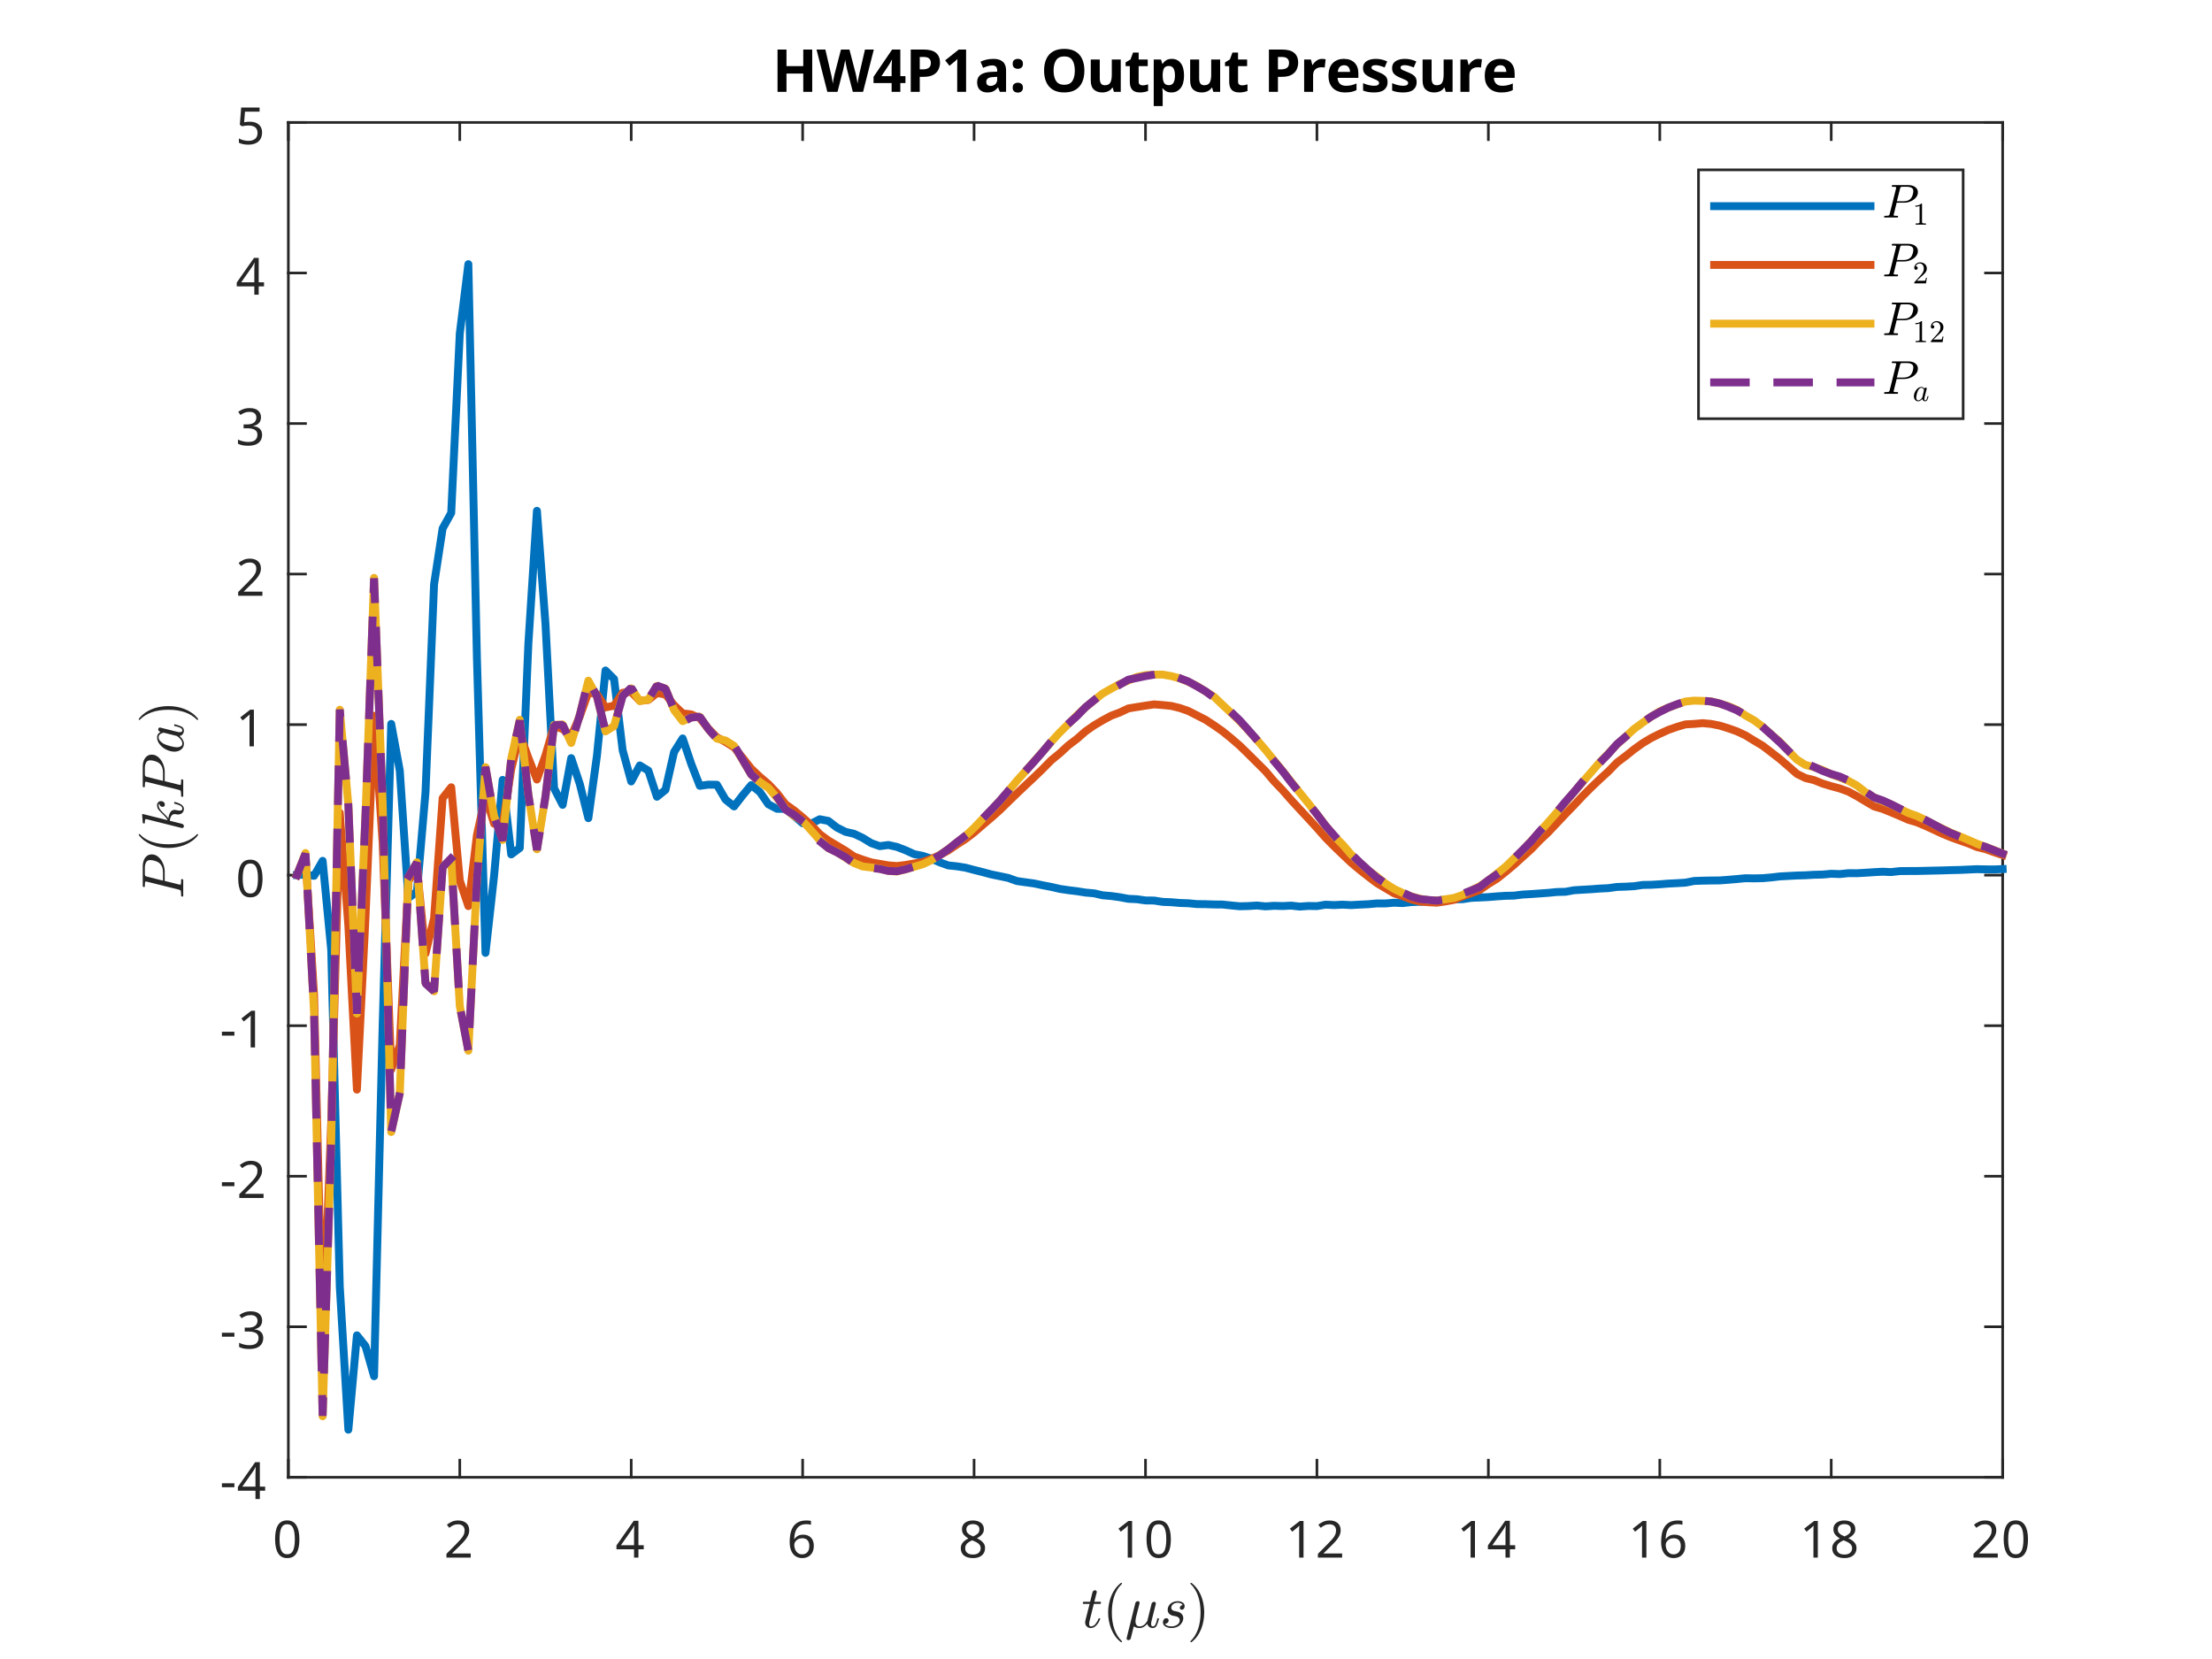<?xml version="1.0"?>
<!DOCTYPE svg PUBLIC '-//W3C//DTD SVG 1.0//EN'
          'http://www.w3.org/TR/2001/REC-SVG-20010904/DTD/svg10.dtd'>
<svg xmlns:xlink="http://www.w3.org/1999/xlink" style="fill-opacity:1; color-rendering:auto; color-interpolation:auto; text-rendering:auto; stroke:black; stroke-linecap:square; stroke-miterlimit:10; shape-rendering:auto; stroke-opacity:1; fill:black; stroke-dasharray:none; font-weight:normal; stroke-width:1; font-family:'Dialog'; font-style:normal; stroke-linejoin:miter; font-size:12px; stroke-dashoffset:0; image-rendering:auto;" width="560" height="420" xmlns="http://www.w3.org/2000/svg"
><rect width="100%" height="100%" fill="#333333" stroke="none"/><!--Generated by the Batik Graphics2D SVG Generator--><defs id="genericDefs"
  /><g
  ><defs id="defs1"
    ><clipPath clipPathUnits="userSpaceOnUse" id="clipPath1"
      ><path d="M0 0 L560 0 L560 420 L0 420 L0 0 Z"
      /></clipPath
    ></defs
    ><g style="fill:white; stroke:white;"
    ><rect x="0" y="0" width="560" style="clip-path:url(#clipPath1); stroke:none;" height="420"
    /></g
    ><g style="fill:white; text-rendering:optimizeSpeed; color-rendering:optimizeSpeed; image-rendering:optimizeSpeed; shape-rendering:crispEdges; stroke:white; color-interpolation:sRGB;"
    ><rect x="0" width="560" height="420" y="0" style="stroke:none;"
      /><path style="stroke:none;" d="M73 374 L507 374 L507 31 L73 31 Z"
    /></g
    ><g style="fill:rgb(38,38,38); text-rendering:geometricPrecision; image-rendering:optimizeQuality; color-rendering:optimizeQuality; stroke-linejoin:round; stroke:rgb(38,38,38); color-interpolation:linearRGB; stroke-width:0.667;"
    ><line y2="374" style="fill:none;" x1="73" x2="507" y1="374"
      /><line y2="31" style="fill:none;" x1="73" x2="507" y1="31"
      /><line y2="369.66" style="fill:none;" x1="73" x2="73" y1="374"
      /><line y2="369.66" style="fill:none;" x1="116.4" x2="116.4" y1="374"
      /><line y2="369.66" style="fill:none;" x1="159.8" x2="159.8" y1="374"
      /><line y2="369.66" style="fill:none;" x1="203.2" x2="203.2" y1="374"
      /><line y2="369.66" style="fill:none;" x1="246.6" x2="246.6" y1="374"
      /><line y2="369.66" style="fill:none;" x1="290" x2="290" y1="374"
      /><line y2="369.66" style="fill:none;" x1="333.4" x2="333.4" y1="374"
      /><line y2="369.66" style="fill:none;" x1="376.8" x2="376.8" y1="374"
      /><line y2="369.66" style="fill:none;" x1="420.2" x2="420.2" y1="374"
      /><line y2="369.66" style="fill:none;" x1="463.6" x2="463.6" y1="374"
      /><line y2="369.66" style="fill:none;" x1="507" x2="507" y1="374"
      /><line y2="35.34" style="fill:none;" x1="73" x2="73" y1="31"
      /><line y2="35.34" style="fill:none;" x1="116.4" x2="116.4" y1="31"
      /><line y2="35.34" style="fill:none;" x1="159.8" x2="159.8" y1="31"
      /><line y2="35.34" style="fill:none;" x1="203.2" x2="203.2" y1="31"
      /><line y2="35.34" style="fill:none;" x1="246.6" x2="246.6" y1="31"
      /><line y2="35.34" style="fill:none;" x1="290" x2="290" y1="31"
      /><line y2="35.34" style="fill:none;" x1="333.4" x2="333.4" y1="31"
      /><line y2="35.34" style="fill:none;" x1="376.8" x2="376.8" y1="31"
      /><line y2="35.34" style="fill:none;" x1="420.2" x2="420.2" y1="31"
      /><line y2="35.34" style="fill:none;" x1="463.6" x2="463.6" y1="31"
      /><line y2="35.34" style="fill:none;" x1="507" x2="507" y1="31"
    /></g
    ><g transform="translate(73,379.333)" style="font-size:13.333px; fill:rgb(38,38,38); text-rendering:geometricPrecision; image-rendering:optimizeQuality; color-rendering:optimizeQuality; font-family:'SansSerif'; stroke:rgb(38,38,38); color-interpolation:linearRGB;"
    ><path style="stroke:none;" d="M2.797 10.344 Q2.797 11.844 2.484 12.914 Q2.172 13.984 1.5 14.555 Q0.828 15.125 -0.297 15.125 Q-1.875 15.125 -2.617 13.859 Q-3.359 12.594 -3.359 10.344 Q-3.359 8.844 -3.055 7.773 Q-2.75 6.703 -2.078 6.141 Q-1.406 5.578 -0.297 5.578 Q1.266 5.578 2.031 6.828 Q2.797 8.078 2.797 10.344 ZM-2.219 10.344 Q-2.219 12.25 -1.781 13.203 Q-1.344 14.156 -0.297 14.156 Q0.75 14.156 1.195 13.211 Q1.641 12.266 1.641 10.344 Q1.641 8.453 1.195 7.5 Q0.75 6.547 -0.297 6.547 Q-1.344 6.547 -1.781 7.5 Q-2.219 8.453 -2.219 10.344 Z"
    /></g
    ><g transform="translate(116.4,379.333)" style="font-size:13.333px; fill:rgb(38,38,38); text-rendering:geometricPrecision; image-rendering:optimizeQuality; color-rendering:optimizeQuality; font-family:'SansSerif'; stroke:rgb(38,38,38); color-interpolation:linearRGB;"
    ><path style="stroke:none;" d="M2.766 15 L-3.375 15 L-3.375 14.047 L-0.938 11.594 Q-0.25 10.891 0.234 10.344 Q0.719 9.797 0.969 9.273 Q1.219 8.75 1.219 8.125 Q1.219 7.359 0.758 6.961 Q0.297 6.562 -0.422 6.562 Q-1.094 6.562 -1.609 6.797 Q-2.125 7.031 -2.656 7.453 L-3.266 6.688 Q-2.719 6.219 -2.016 5.906 Q-1.312 5.594 -0.422 5.594 Q0.875 5.594 1.633 6.25 Q2.391 6.906 2.391 8.062 Q2.391 8.781 2.086 9.422 Q1.781 10.062 1.25 10.68 Q0.719 11.297 0 12 L-1.938 13.906 L-1.938 13.953 L2.766 13.953 L2.766 15 Z"
    /></g
    ><g transform="translate(159.8,379.333)" style="font-size:13.333px; fill:rgb(38,38,38); text-rendering:geometricPrecision; image-rendering:optimizeQuality; color-rendering:optimizeQuality; font-family:'SansSerif'; stroke:rgb(38,38,38); color-interpolation:linearRGB;"
    ><path style="stroke:none;" d="M3.172 12.891 L1.828 12.891 L1.828 15 L0.719 15 L0.719 12.891 L-3.734 12.891 L-3.734 11.922 L0.641 5.672 L1.828 5.672 L1.828 11.859 L3.172 11.859 L3.172 12.891 ZM0.719 8.938 Q0.719 8.266 0.742 7.789 Q0.766 7.312 0.781 6.891 L0.734 6.891 Q0.625 7.141 0.469 7.422 Q0.312 7.703 0.172 7.906 L-2.609 11.859 L0.719 11.859 L0.719 8.938 Z"
    /></g
    ><g transform="translate(203.2,379.333)" style="font-size:13.333px; fill:rgb(38,38,38); text-rendering:geometricPrecision; image-rendering:optimizeQuality; color-rendering:optimizeQuality; font-family:'SansSerif'; stroke:rgb(38,38,38); color-interpolation:linearRGB;"
    ><path style="stroke:none;" d="M-3.281 11.031 Q-3.281 10.031 -3.109 9.062 Q-2.938 8.094 -2.477 7.312 Q-2.016 6.531 -1.18 6.062 Q-0.344 5.594 0.969 5.594 Q1.234 5.594 1.57 5.617 Q1.906 5.641 2.109 5.703 L2.109 6.688 Q1.875 6.609 1.586 6.57 Q1.297 6.531 0.984 6.531 Q0.094 6.531 -0.5 6.828 Q-1.094 7.125 -1.445 7.641 Q-1.797 8.156 -1.953 8.836 Q-2.109 9.516 -2.141 10.281 L-2.062 10.281 Q-1.766 9.828 -1.234 9.508 Q-0.703 9.188 0.141 9.188 Q1.344 9.188 2.086 9.922 Q2.828 10.656 2.828 12.016 Q2.828 13.469 2.023 14.297 Q1.219 15.125 -0.125 15.125 Q-1.016 15.125 -1.727 14.688 Q-2.438 14.25 -2.859 13.336 Q-3.281 12.422 -3.281 11.031 ZM-0.141 14.172 Q0.688 14.172 1.188 13.641 Q1.688 13.109 1.688 12.016 Q1.688 11.125 1.242 10.609 Q0.797 10.094 -0.094 10.094 Q-0.719 10.094 -1.172 10.344 Q-1.625 10.594 -1.875 10.984 Q-2.125 11.375 -2.125 11.781 Q-2.125 12.344 -1.906 12.898 Q-1.688 13.453 -1.242 13.812 Q-0.797 14.172 -0.141 14.172 Z"
    /></g
    ><g transform="translate(246.6,379.333)" style="font-size:13.333px; fill:rgb(38,38,38); text-rendering:geometricPrecision; image-rendering:optimizeQuality; color-rendering:optimizeQuality; font-family:'SansSerif'; stroke:rgb(38,38,38); color-interpolation:linearRGB;"
    ><path style="stroke:none;" d="M-0.297 5.594 Q0.922 5.594 1.703 6.164 Q2.484 6.734 2.484 7.812 Q2.484 8.375 2.242 8.789 Q2 9.203 1.602 9.523 Q1.203 9.844 0.719 10.094 Q1.297 10.359 1.766 10.703 Q2.234 11.047 2.508 11.5 Q2.781 11.953 2.781 12.594 Q2.781 13.766 1.961 14.445 Q1.141 15.125 -0.25 15.125 Q-1.75 15.125 -2.555 14.469 Q-3.359 13.812 -3.359 12.641 Q-3.359 12 -3.094 11.531 Q-2.828 11.062 -2.391 10.727 Q-1.953 10.391 -1.438 10.156 Q-2.109 9.766 -2.586 9.211 Q-3.062 8.656 -3.062 7.797 Q-3.062 7.078 -2.703 6.594 Q-2.344 6.109 -1.719 5.852 Q-1.094 5.594 -0.297 5.594 ZM-0.312 6.516 Q-1.016 6.516 -1.484 6.859 Q-1.953 7.203 -1.953 7.844 Q-1.953 8.328 -1.719 8.656 Q-1.484 8.984 -1.102 9.211 Q-0.719 9.438 -0.25 9.641 Q0.438 9.359 0.898 8.953 Q1.359 8.547 1.359 7.844 Q1.359 7.203 0.906 6.859 Q0.453 6.516 -0.312 6.516 ZM-2.25 12.641 Q-2.25 13.328 -1.766 13.773 Q-1.281 14.219 -0.281 14.219 Q0.672 14.219 1.172 13.773 Q1.672 13.328 1.672 12.609 Q1.672 11.938 1.141 11.484 Q0.609 11.031 -0.281 10.703 L-0.484 10.625 Q-1.344 10.984 -1.797 11.461 Q-2.25 11.938 -2.25 12.641 Z"
    /></g
    ><g transform="translate(290,379.333)" style="font-size:13.333px; fill:rgb(38,38,38); text-rendering:geometricPrecision; image-rendering:optimizeQuality; color-rendering:optimizeQuality; font-family:'SansSerif'; stroke:rgb(38,38,38); color-interpolation:linearRGB;"
    ><path style="stroke:none;" d="M-3.391 15 L-4.5 15 L-4.5 8.516 Q-4.5 7.953 -4.492 7.617 Q-4.484 7.281 -4.453 6.906 Q-4.656 7.125 -4.828 7.266 Q-5 7.406 -5.25 7.625 L-6.25 8.438 L-6.844 7.672 L-4.328 5.719 L-3.391 5.719 L-3.391 15 ZM6.416 10.344 Q6.416 11.844 6.104 12.914 Q5.791 13.984 5.12 14.555 Q4.448 15.125 3.323 15.125 Q1.745 15.125 1.002 13.859 Q0.26 12.594 0.26 10.344 Q0.26 8.844 0.565 7.773 Q0.87 6.703 1.541 6.141 Q2.213 5.578 3.323 5.578 Q4.885 5.578 5.651 6.828 Q6.416 8.078 6.416 10.344 ZM1.401 10.344 Q1.401 12.25 1.838 13.203 Q2.276 14.156 3.323 14.156 Q4.37 14.156 4.815 13.211 Q5.26 12.266 5.26 10.344 Q5.26 8.453 4.815 7.5 Q4.37 6.547 3.323 6.547 Q2.276 6.547 1.838 7.5 Q1.401 8.453 1.401 10.344 Z"
    /></g
    ><g transform="translate(333.4,379.333)" style="font-size:13.333px; fill:rgb(38,38,38); text-rendering:geometricPrecision; image-rendering:optimizeQuality; color-rendering:optimizeQuality; font-family:'SansSerif'; stroke:rgb(38,38,38); color-interpolation:linearRGB;"
    ><path style="stroke:none;" d="M-3.391 15 L-4.5 15 L-4.5 8.516 Q-4.5 7.953 -4.492 7.617 Q-4.484 7.281 -4.453 6.906 Q-4.656 7.125 -4.828 7.266 Q-5 7.406 -5.25 7.625 L-6.25 8.438 L-6.844 7.672 L-4.328 5.719 L-3.391 5.719 L-3.391 15 ZM6.385 15 L0.245 15 L0.245 14.047 L2.682 11.594 Q3.37 10.891 3.854 10.344 Q4.338 9.797 4.588 9.273 Q4.838 8.75 4.838 8.125 Q4.838 7.359 4.377 6.961 Q3.916 6.562 3.198 6.562 Q2.526 6.562 2.01 6.797 Q1.495 7.031 0.963 7.453 L0.354 6.688 Q0.901 6.219 1.604 5.906 Q2.307 5.594 3.198 5.594 Q4.495 5.594 5.252 6.25 Q6.01 6.906 6.01 8.062 Q6.01 8.781 5.705 9.422 Q5.401 10.062 4.87 10.68 Q4.338 11.297 3.62 12 L1.682 13.906 L1.682 13.953 L6.385 13.953 L6.385 15 Z"
    /></g
    ><g transform="translate(376.8,379.333)" style="font-size:13.333px; fill:rgb(38,38,38); text-rendering:geometricPrecision; image-rendering:optimizeQuality; color-rendering:optimizeQuality; font-family:'SansSerif'; stroke:rgb(38,38,38); color-interpolation:linearRGB;"
    ><path style="stroke:none;" d="M-3.391 15 L-4.5 15 L-4.5 8.516 Q-4.5 7.953 -4.492 7.617 Q-4.484 7.281 -4.453 6.906 Q-4.656 7.125 -4.828 7.266 Q-5 7.406 -5.25 7.625 L-6.25 8.438 L-6.844 7.672 L-4.328 5.719 L-3.391 5.719 L-3.391 15 ZM6.791 12.891 L5.448 12.891 L5.448 15 L4.338 15 L4.338 12.891 L-0.115 12.891 L-0.115 11.922 L4.26 5.672 L5.448 5.672 L5.448 11.859 L6.791 11.859 L6.791 12.891 ZM4.338 8.938 Q4.338 8.266 4.362 7.789 Q4.385 7.312 4.401 6.891 L4.354 6.891 Q4.245 7.141 4.088 7.422 Q3.932 7.703 3.791 7.906 L1.01 11.859 L4.338 11.859 L4.338 8.938 Z"
    /></g
    ><g transform="translate(420.2,379.333)" style="font-size:13.333px; fill:rgb(38,38,38); text-rendering:geometricPrecision; image-rendering:optimizeQuality; color-rendering:optimizeQuality; font-family:'SansSerif'; stroke:rgb(38,38,38); color-interpolation:linearRGB;"
    ><path style="stroke:none;" d="M-3.391 15 L-4.5 15 L-4.5 8.516 Q-4.5 7.953 -4.492 7.617 Q-4.484 7.281 -4.453 6.906 Q-4.656 7.125 -4.828 7.266 Q-5 7.406 -5.25 7.625 L-6.25 8.438 L-6.844 7.672 L-4.328 5.719 L-3.391 5.719 L-3.391 15 ZM0.338 11.031 Q0.338 10.031 0.51 9.062 Q0.682 8.094 1.143 7.312 Q1.604 6.531 2.44 6.062 Q3.276 5.594 4.588 5.594 Q4.854 5.594 5.19 5.617 Q5.526 5.641 5.729 5.703 L5.729 6.688 Q5.495 6.609 5.205 6.57 Q4.916 6.531 4.604 6.531 Q3.713 6.531 3.12 6.828 Q2.526 7.125 2.174 7.641 Q1.823 8.156 1.666 8.836 Q1.51 9.516 1.479 10.281 L1.557 10.281 Q1.854 9.828 2.385 9.508 Q2.916 9.188 3.76 9.188 Q4.963 9.188 5.705 9.922 Q6.448 10.656 6.448 12.016 Q6.448 13.469 5.643 14.297 Q4.838 15.125 3.495 15.125 Q2.604 15.125 1.893 14.688 Q1.182 14.25 0.76 13.336 Q0.338 12.422 0.338 11.031 ZM3.479 14.172 Q4.307 14.172 4.807 13.641 Q5.307 13.109 5.307 12.016 Q5.307 11.125 4.862 10.609 Q4.416 10.094 3.526 10.094 Q2.901 10.094 2.448 10.344 Q1.995 10.594 1.745 10.984 Q1.495 11.375 1.495 11.781 Q1.495 12.344 1.713 12.898 Q1.932 13.453 2.377 13.812 Q2.823 14.172 3.479 14.172 Z"
    /></g
    ><g transform="translate(463.6,379.333)" style="font-size:13.333px; fill:rgb(38,38,38); text-rendering:geometricPrecision; image-rendering:optimizeQuality; color-rendering:optimizeQuality; font-family:'SansSerif'; stroke:rgb(38,38,38); color-interpolation:linearRGB;"
    ><path style="stroke:none;" d="M-3.391 15 L-4.5 15 L-4.5 8.516 Q-4.5 7.953 -4.492 7.617 Q-4.484 7.281 -4.453 6.906 Q-4.656 7.125 -4.828 7.266 Q-5 7.406 -5.25 7.625 L-6.25 8.438 L-6.844 7.672 L-4.328 5.719 L-3.391 5.719 L-3.391 15 ZM3.323 5.594 Q4.541 5.594 5.323 6.164 Q6.104 6.734 6.104 7.812 Q6.104 8.375 5.862 8.789 Q5.62 9.203 5.221 9.523 Q4.823 9.844 4.338 10.094 Q4.916 10.359 5.385 10.703 Q5.854 11.047 6.127 11.5 Q6.401 11.953 6.401 12.594 Q6.401 13.766 5.58 14.445 Q4.76 15.125 3.37 15.125 Q1.87 15.125 1.065 14.469 Q0.26 13.812 0.26 12.641 Q0.26 12 0.526 11.531 Q0.791 11.062 1.229 10.727 Q1.666 10.391 2.182 10.156 Q1.51 9.766 1.034 9.211 Q0.557 8.656 0.557 7.797 Q0.557 7.078 0.916 6.594 Q1.276 6.109 1.901 5.852 Q2.526 5.594 3.323 5.594 ZM3.307 6.516 Q2.604 6.516 2.135 6.859 Q1.666 7.203 1.666 7.844 Q1.666 8.328 1.901 8.656 Q2.135 8.984 2.518 9.211 Q2.901 9.438 3.37 9.641 Q4.057 9.359 4.518 8.953 Q4.979 8.547 4.979 7.844 Q4.979 7.203 4.526 6.859 Q4.073 6.516 3.307 6.516 ZM1.37 12.641 Q1.37 13.328 1.854 13.773 Q2.338 14.219 3.338 14.219 Q4.291 14.219 4.791 13.773 Q5.291 13.328 5.291 12.609 Q5.291 11.938 4.76 11.484 Q4.229 11.031 3.338 10.703 L3.135 10.625 Q2.276 10.984 1.823 11.461 Q1.37 11.938 1.37 12.641 Z"
    /></g
    ><g transform="translate(507,379.333)" style="font-size:13.333px; fill:rgb(38,38,38); text-rendering:geometricPrecision; image-rendering:optimizeQuality; color-rendering:optimizeQuality; font-family:'SansSerif'; stroke:rgb(38,38,38); color-interpolation:linearRGB;"
    ><path style="stroke:none;" d="M-1.234 15 L-7.375 15 L-7.375 14.047 L-4.938 11.594 Q-4.25 10.891 -3.766 10.344 Q-3.281 9.797 -3.031 9.273 Q-2.781 8.75 -2.781 8.125 Q-2.781 7.359 -3.242 6.961 Q-3.703 6.562 -4.422 6.562 Q-5.094 6.562 -5.609 6.797 Q-6.125 7.031 -6.656 7.453 L-7.266 6.688 Q-6.719 6.219 -6.016 5.906 Q-5.312 5.594 -4.422 5.594 Q-3.125 5.594 -2.367 6.25 Q-1.609 6.906 -1.609 8.062 Q-1.609 8.781 -1.914 9.422 Q-2.219 10.062 -2.75 10.68 Q-3.281 11.297 -4 12 L-5.938 13.906 L-5.938 13.953 L-1.234 13.953 L-1.234 15 ZM6.416 10.344 Q6.416 11.844 6.104 12.914 Q5.791 13.984 5.12 14.555 Q4.448 15.125 3.323 15.125 Q1.745 15.125 1.002 13.859 Q0.26 12.594 0.26 10.344 Q0.26 8.844 0.565 7.773 Q0.87 6.703 1.541 6.141 Q2.213 5.578 3.323 5.578 Q4.885 5.578 5.651 6.828 Q6.416 8.078 6.416 10.344 ZM1.401 10.344 Q1.401 12.25 1.838 13.203 Q2.276 14.156 3.323 14.156 Q4.37 14.156 4.815 13.211 Q5.26 12.266 5.26 10.344 Q5.26 8.453 4.815 7.5 Q4.37 6.547 3.323 6.547 Q2.276 6.547 1.838 7.5 Q1.401 8.453 1.401 10.344 Z"
    /></g
    ><g transform="translate(290,399.667)" style="font-size:14.667px; fill:rgb(38,38,38); text-rendering:geometricPrecision; image-rendering:optimizeQuality; color-rendering:optimizeQuality; font-family:'mwa_cmmi10'; stroke:rgb(38,38,38); color-interpolation:linearRGB;"
    ><path style="stroke:none;" d="M-15.271 11.101 Q-15.271 10.882 -15.239 10.679 L-14.146 6.382 L-15.724 6.382 Q-15.88 6.382 -15.88 6.179 Q-15.817 5.851 -15.677 5.851 L-14.021 5.851 L-13.411 3.414 Q-13.364 3.211 -13.185 3.07 Q-13.005 2.929 -12.786 2.929 Q-12.599 2.929 -12.466 3.046 Q-12.333 3.164 -12.333 3.351 Q-12.333 3.398 -12.341 3.421 Q-12.349 3.445 -12.349 3.476 L-12.958 5.851 L-11.411 5.851 Q-11.255 5.851 -11.255 6.054 Q-11.271 6.086 -11.286 6.171 Q-11.302 6.257 -11.341 6.32 Q-11.38 6.382 -11.458 6.382 L-13.083 6.382 L-14.161 10.711 Q-14.271 11.148 -14.271 11.445 Q-14.271 12.086 -13.833 12.086 Q-13.177 12.086 -12.669 11.468 Q-12.161 10.851 -11.88 10.117 Q-11.833 10.023 -11.771 10.023 L-11.583 10.023 Q-11.521 10.023 -11.489 10.062 Q-11.458 10.101 -11.458 10.164 Q-11.458 10.195 -11.474 10.211 Q-11.802 11.117 -12.427 11.804 Q-13.052 12.492 -13.864 12.492 Q-14.458 12.492 -14.864 12.101 Q-15.271 11.711 -15.271 11.101 Z"
      /><path style="stroke:none;" d="M-6.255 16.039 Q-7.099 15.382 -7.701 14.531 Q-8.302 13.679 -8.685 12.711 Q-9.068 11.742 -9.263 10.687 Q-9.459 9.632 -9.459 8.57 Q-9.459 7.492 -9.263 6.437 Q-9.068 5.382 -8.677 4.406 Q-8.287 3.429 -7.677 2.586 Q-7.068 1.742 -6.255 1.101 Q-6.255 1.07 -6.193 1.07 L-6.052 1.07 Q-6.005 1.07 -5.966 1.109 Q-5.927 1.148 -5.927 1.195 Q-5.927 1.273 -5.959 1.304 Q-6.693 2.007 -7.177 2.828 Q-7.662 3.648 -7.959 4.578 Q-8.255 5.507 -8.388 6.5 Q-8.521 7.492 -8.521 8.57 Q-8.521 13.336 -5.974 15.82 Q-5.927 15.851 -5.927 15.945 Q-5.927 15.976 -5.966 16.023 Q-6.005 16.07 -6.052 16.07 L-6.193 16.07 Q-6.255 16.07 -6.255 16.039 Z"
      /><path style="stroke:none;" d="M-4.786 15.132 Q-4.786 15.054 -4.771 15.023 L-2.567 6.164 Q-2.505 5.961 -2.333 5.828 Q-2.161 5.695 -1.942 5.695 Q-1.755 5.695 -1.622 5.804 Q-1.489 5.914 -1.489 6.101 Q-1.489 6.148 -1.489 6.179 Q-1.489 6.211 -1.505 6.226 L-2.396 9.742 Q-2.536 10.367 -2.536 10.82 Q-2.536 11.382 -2.271 11.734 Q-2.005 12.086 -1.474 12.086 Q-0.38 12.086 0.448 10.726 Q0.448 10.711 0.456 10.703 Q0.464 10.695 0.464 10.679 L1.542 6.336 Q1.589 6.132 1.776 5.992 Q1.964 5.851 2.183 5.851 Q2.354 5.851 2.487 5.968 Q2.62 6.086 2.62 6.273 Q2.62 6.367 2.604 6.398 L1.526 10.711 Q1.417 11.148 1.417 11.445 Q1.417 12.086 1.855 12.086 Q2.323 12.086 2.565 11.507 Q2.808 10.929 2.979 10.117 Q3.011 10.023 3.104 10.023 L3.276 10.023 Q3.339 10.023 3.378 10.07 Q3.417 10.117 3.417 10.179 Q3.151 11.226 2.839 11.859 Q2.526 12.492 1.823 12.492 Q1.339 12.492 0.948 12.203 Q0.558 11.914 0.448 11.429 Q0.073 11.898 -0.427 12.195 Q-0.927 12.492 -1.489 12.492 Q-2.427 12.492 -2.958 12.054 L-3.724 15.086 Q-3.771 15.289 -3.942 15.421 Q-4.114 15.554 -4.333 15.554 Q-4.521 15.554 -4.653 15.445 Q-4.786 15.336 -4.786 15.132 Z"
      /><path style="stroke:none;" d="M4.926 11.398 Q5.332 12.086 6.551 12.086 Q7.082 12.086 7.559 11.906 Q8.036 11.726 8.348 11.375 Q8.661 11.023 8.661 10.507 Q8.661 10.117 8.379 9.867 Q8.098 9.617 7.692 9.523 L6.879 9.367 Q6.332 9.226 5.973 8.843 Q5.614 8.461 5.614 7.929 Q5.614 7.257 5.973 6.742 Q6.332 6.226 6.926 5.961 Q7.52 5.695 8.161 5.695 Q8.832 5.695 9.371 6.015 Q9.911 6.336 9.911 6.976 Q9.911 7.32 9.715 7.586 Q9.52 7.851 9.176 7.851 Q8.989 7.851 8.84 7.726 Q8.692 7.601 8.692 7.398 Q8.692 7.226 8.793 7.062 Q8.895 6.898 9.059 6.796 Q9.223 6.695 9.395 6.695 Q9.27 6.367 8.911 6.226 Q8.551 6.086 8.129 6.086 Q7.739 6.086 7.364 6.234 Q6.989 6.382 6.754 6.679 Q6.52 6.976 6.52 7.382 Q6.52 7.648 6.715 7.859 Q6.911 8.07 7.176 8.148 L8.051 8.336 Q8.473 8.414 8.817 8.64 Q9.161 8.867 9.364 9.203 Q9.567 9.539 9.567 9.976 Q9.567 10.539 9.254 11.078 Q8.942 11.617 8.489 11.945 Q7.692 12.492 6.536 12.492 Q5.739 12.492 5.075 12.125 Q4.411 11.757 4.411 11.023 Q4.411 10.617 4.645 10.312 Q4.879 10.007 5.286 10.007 Q5.536 10.007 5.7 10.156 Q5.864 10.304 5.864 10.554 Q5.864 10.898 5.606 11.148 Q5.348 11.398 5.004 11.398 L4.926 11.398 Z"
      /><path style="stroke:none;" d="M11.473 16.07 Q11.348 16.07 11.348 15.945 Q11.348 15.867 11.379 15.836 Q13.942 13.336 13.942 8.57 Q13.942 3.804 11.411 1.32 Q11.348 1.289 11.348 1.195 Q11.348 1.148 11.387 1.109 Q11.426 1.07 11.473 1.07 L11.614 1.07 Q11.661 1.07 11.692 1.101 Q12.77 1.945 13.489 3.164 Q14.207 4.382 14.536 5.757 Q14.864 7.132 14.864 8.57 Q14.864 9.632 14.684 10.664 Q14.504 11.695 14.114 12.695 Q13.723 13.695 13.121 14.539 Q12.52 15.382 11.692 16.039 Q11.661 16.07 11.614 16.07 L11.473 16.07 Z"
    /></g
    ><g style="fill:rgb(38,38,38); text-rendering:geometricPrecision; image-rendering:optimizeQuality; color-rendering:optimizeQuality; stroke-linejoin:round; stroke:rgb(38,38,38); color-interpolation:linearRGB; stroke-width:0.667;"
    ><line y2="31" style="fill:none;" x1="73" x2="73" y1="374"
      /><line y2="31" style="fill:none;" x1="507" x2="507" y1="374"
      /><line y2="374" style="fill:none;" x1="73" x2="77.34" y1="374"
      /><line y2="335.889" style="fill:none;" x1="73" x2="77.34" y1="335.889"
      /><line y2="297.778" style="fill:none;" x1="73" x2="77.34" y1="297.778"
      /><line y2="259.667" style="fill:none;" x1="73" x2="77.34" y1="259.667"
      /><line y2="221.556" style="fill:none;" x1="73" x2="77.34" y1="221.556"
      /><line y2="183.444" style="fill:none;" x1="73" x2="77.34" y1="183.444"
      /><line y2="145.333" style="fill:none;" x1="73" x2="77.34" y1="145.333"
      /><line y2="107.222" style="fill:none;" x1="73" x2="77.34" y1="107.222"
      /><line y2="69.111" style="fill:none;" x1="73" x2="77.34" y1="69.111"
      /><line y2="31" style="fill:none;" x1="73" x2="77.34" y1="31"
      /><line y2="374" style="fill:none;" x1="507" x2="502.66" y1="374"
      /><line y2="335.889" style="fill:none;" x1="507" x2="502.66" y1="335.889"
      /><line y2="297.778" style="fill:none;" x1="507" x2="502.66" y1="297.778"
      /><line y2="259.667" style="fill:none;" x1="507" x2="502.66" y1="259.667"
      /><line y2="221.556" style="fill:none;" x1="507" x2="502.66" y1="221.556"
      /><line y2="183.444" style="fill:none;" x1="507" x2="502.66" y1="183.444"
      /><line y2="145.333" style="fill:none;" x1="507" x2="502.66" y1="145.333"
      /><line y2="107.222" style="fill:none;" x1="507" x2="502.66" y1="107.222"
      /><line y2="69.111" style="fill:none;" x1="507" x2="502.66" y1="69.111"
      /><line y2="31" style="fill:none;" x1="507" x2="502.66" y1="31"
    /></g
    ><g transform="translate(67.667,374)" style="font-size:13.333px; fill:rgb(38,38,38); text-rendering:geometricPrecision; image-rendering:optimizeQuality; color-rendering:optimizeQuality; font-family:'SansSerif'; stroke:rgb(38,38,38); color-interpolation:linearRGB;"
    ><path style="stroke:none;" d="M-11.484 2.516 L-11.484 1.516 L-8.328 1.516 L-8.328 2.516 L-11.484 2.516 ZM-0.539 3.391 L-1.883 3.391 L-1.883 5.5 L-2.992 5.5 L-2.992 3.391 L-7.445 3.391 L-7.445 2.422 L-3.07 -3.828 L-1.883 -3.828 L-1.883 2.359 L-0.539 2.359 L-0.539 3.391 ZM-2.992 -0.562 Q-2.992 -1.234 -2.969 -1.711 Q-2.945 -2.188 -2.929 -2.609 L-2.976 -2.609 Q-3.086 -2.359 -3.242 -2.078 Q-3.398 -1.797 -3.539 -1.594 L-6.32 2.359 L-2.992 2.359 L-2.992 -0.562 Z"
    /></g
    ><g transform="translate(67.667,335.889)" style="font-size:13.333px; fill:rgb(38,38,38); text-rendering:geometricPrecision; image-rendering:optimizeQuality; color-rendering:optimizeQuality; font-family:'SansSerif'; stroke:rgb(38,38,38); color-interpolation:linearRGB;"
    ><path style="stroke:none;" d="M-11.484 2.516 L-11.484 1.516 L-8.328 1.516 L-8.328 2.516 L-11.484 2.516 ZM-1.304 -1.609 Q-1.304 -0.672 -1.82 -0.117 Q-2.336 0.438 -3.226 0.609 L-3.226 0.656 Q-2.101 0.797 -1.562 1.367 Q-1.023 1.938 -1.023 2.859 Q-1.023 3.672 -1.398 4.297 Q-1.773 4.922 -2.554 5.273 Q-3.336 5.625 -4.57 5.625 Q-5.304 5.625 -5.929 5.516 Q-6.554 5.406 -7.133 5.125 L-7.133 4.062 Q-6.539 4.344 -5.867 4.508 Q-5.195 4.672 -4.57 4.672 Q-3.32 4.672 -2.765 4.18 Q-2.211 3.688 -2.211 2.828 Q-2.211 1.969 -2.89 1.586 Q-3.57 1.203 -4.804 1.203 L-5.711 1.203 L-5.711 0.219 L-4.804 0.219 Q-3.648 0.219 -3.062 -0.258 Q-2.476 -0.734 -2.476 -1.531 Q-2.476 -2.203 -2.929 -2.578 Q-3.382 -2.953 -4.164 -2.953 Q-4.914 -2.953 -5.445 -2.734 Q-5.976 -2.516 -6.508 -2.172 L-7.07 -2.953 Q-6.586 -3.344 -5.851 -3.625 Q-5.117 -3.906 -4.179 -3.906 Q-2.726 -3.906 -2.015 -3.258 Q-1.304 -2.609 -1.304 -1.609 Z"
    /></g
    ><g transform="translate(67.667,297.778)" style="font-size:13.333px; fill:rgb(38,38,38); text-rendering:geometricPrecision; image-rendering:optimizeQuality; color-rendering:optimizeQuality; font-family:'SansSerif'; stroke:rgb(38,38,38); color-interpolation:linearRGB;"
    ><path style="stroke:none;" d="M-11.484 2.516 L-11.484 1.516 L-8.328 1.516 L-8.328 2.516 L-11.484 2.516 ZM-0.945 5.5 L-7.086 5.5 L-7.086 4.547 L-4.648 2.094 Q-3.961 1.391 -3.476 0.844 Q-2.992 0.297 -2.742 -0.227 Q-2.492 -0.75 -2.492 -1.375 Q-2.492 -2.141 -2.953 -2.539 Q-3.414 -2.938 -4.133 -2.938 Q-4.804 -2.938 -5.32 -2.703 Q-5.836 -2.469 -6.367 -2.047 L-6.976 -2.812 Q-6.429 -3.281 -5.726 -3.594 Q-5.023 -3.906 -4.133 -3.906 Q-2.836 -3.906 -2.078 -3.25 Q-1.32 -2.594 -1.32 -1.438 Q-1.32 -0.719 -1.625 -0.078 Q-1.929 0.562 -2.461 1.18 Q-2.992 1.797 -3.711 2.5 L-5.648 4.406 L-5.648 4.453 L-0.945 4.453 L-0.945 5.5 Z"
    /></g
    ><g transform="translate(67.667,259.667)" style="font-size:13.333px; fill:rgb(38,38,38); text-rendering:geometricPrecision; image-rendering:optimizeQuality; color-rendering:optimizeQuality; font-family:'SansSerif'; stroke:rgb(38,38,38); color-interpolation:linearRGB;"
    ><path style="stroke:none;" d="M-11.484 2.516 L-11.484 1.516 L-8.328 1.516 L-8.328 2.516 L-11.484 2.516 ZM-3.101 5.5 L-4.211 5.5 L-4.211 -0.984 Q-4.211 -1.547 -4.203 -1.883 Q-4.195 -2.219 -4.164 -2.594 Q-4.367 -2.375 -4.539 -2.234 Q-4.711 -2.094 -4.961 -1.875 L-5.961 -1.062 L-6.554 -1.828 L-4.039 -3.781 L-3.101 -3.781 L-3.101 5.5 Z"
    /></g
    ><g transform="translate(67.667,221.556)" style="font-size:13.333px; fill:rgb(38,38,38); text-rendering:geometricPrecision; image-rendering:optimizeQuality; color-rendering:optimizeQuality; font-family:'SansSerif'; stroke:rgb(38,38,38); color-interpolation:linearRGB;"
    ><path style="stroke:none;" d="M-1.203 0.844 Q-1.203 2.344 -1.516 3.414 Q-1.828 4.484 -2.5 5.055 Q-3.172 5.625 -4.297 5.625 Q-5.875 5.625 -6.617 4.359 Q-7.359 3.094 -7.359 0.844 Q-7.359 -0.656 -7.055 -1.727 Q-6.75 -2.797 -6.078 -3.359 Q-5.406 -3.922 -4.297 -3.922 Q-2.734 -3.922 -1.969 -2.672 Q-1.203 -1.422 -1.203 0.844 ZM-6.219 0.844 Q-6.219 2.75 -5.781 3.703 Q-5.344 4.656 -4.297 4.656 Q-3.25 4.656 -2.805 3.711 Q-2.359 2.766 -2.359 0.844 Q-2.359 -1.047 -2.805 -2 Q-3.25 -2.953 -4.297 -2.953 Q-5.344 -2.953 -5.781 -2 Q-6.219 -1.047 -6.219 0.844 Z"
    /></g
    ><g transform="translate(67.667,183.444)" style="font-size:13.333px; fill:rgb(38,38,38); text-rendering:geometricPrecision; image-rendering:optimizeQuality; color-rendering:optimizeQuality; font-family:'SansSerif'; stroke:rgb(38,38,38); color-interpolation:linearRGB;"
    ><path style="stroke:none;" d="M-3.391 5.5 L-4.5 5.5 L-4.5 -0.984 Q-4.5 -1.547 -4.492 -1.883 Q-4.484 -2.219 -4.453 -2.594 Q-4.656 -2.375 -4.828 -2.234 Q-5 -2.094 -5.25 -1.875 L-6.25 -1.062 L-6.844 -1.828 L-4.328 -3.781 L-3.391 -3.781 L-3.391 5.5 Z"
    /></g
    ><g transform="translate(67.667,145.333)" style="font-size:13.333px; fill:rgb(38,38,38); text-rendering:geometricPrecision; image-rendering:optimizeQuality; color-rendering:optimizeQuality; font-family:'SansSerif'; stroke:rgb(38,38,38); color-interpolation:linearRGB;"
    ><path style="stroke:none;" d="M-1.234 5.5 L-7.375 5.5 L-7.375 4.547 L-4.938 2.094 Q-4.25 1.391 -3.766 0.844 Q-3.281 0.297 -3.031 -0.227 Q-2.781 -0.75 -2.781 -1.375 Q-2.781 -2.141 -3.242 -2.539 Q-3.703 -2.938 -4.422 -2.938 Q-5.094 -2.938 -5.609 -2.703 Q-6.125 -2.469 -6.656 -2.047 L-7.266 -2.812 Q-6.719 -3.281 -6.016 -3.594 Q-5.312 -3.906 -4.422 -3.906 Q-3.125 -3.906 -2.367 -3.25 Q-1.609 -2.594 -1.609 -1.438 Q-1.609 -0.719 -1.914 -0.078 Q-2.219 0.562 -2.75 1.18 Q-3.281 1.797 -4 2.5 L-5.938 4.406 L-5.938 4.453 L-1.234 4.453 L-1.234 5.5 Z"
    /></g
    ><g transform="translate(67.667,107.222)" style="font-size:13.333px; fill:rgb(38,38,38); text-rendering:geometricPrecision; image-rendering:optimizeQuality; color-rendering:optimizeQuality; font-family:'SansSerif'; stroke:rgb(38,38,38); color-interpolation:linearRGB;"
    ><path style="stroke:none;" d="M-1.594 -1.609 Q-1.594 -0.672 -2.109 -0.117 Q-2.625 0.438 -3.516 0.609 L-3.516 0.656 Q-2.391 0.797 -1.852 1.367 Q-1.312 1.938 -1.312 2.859 Q-1.312 3.672 -1.688 4.297 Q-2.062 4.922 -2.844 5.273 Q-3.625 5.625 -4.859 5.625 Q-5.594 5.625 -6.219 5.516 Q-6.844 5.406 -7.422 5.125 L-7.422 4.062 Q-6.828 4.344 -6.156 4.508 Q-5.484 4.672 -4.859 4.672 Q-3.609 4.672 -3.055 4.18 Q-2.5 3.688 -2.5 2.828 Q-2.5 1.969 -3.18 1.586 Q-3.859 1.203 -5.094 1.203 L-6 1.203 L-6 0.219 L-5.094 0.219 Q-3.938 0.219 -3.352 -0.258 Q-2.766 -0.734 -2.766 -1.531 Q-2.766 -2.203 -3.219 -2.578 Q-3.672 -2.953 -4.453 -2.953 Q-5.203 -2.953 -5.734 -2.734 Q-6.266 -2.516 -6.797 -2.172 L-7.359 -2.953 Q-6.875 -3.344 -6.141 -3.625 Q-5.406 -3.906 -4.469 -3.906 Q-3.016 -3.906 -2.305 -3.258 Q-1.594 -2.609 -1.594 -1.609 Z"
    /></g
    ><g transform="translate(67.667,69.111)" style="font-size:13.333px; fill:rgb(38,38,38); text-rendering:geometricPrecision; image-rendering:optimizeQuality; color-rendering:optimizeQuality; font-family:'SansSerif'; stroke:rgb(38,38,38); color-interpolation:linearRGB;"
    ><path style="stroke:none;" d="M-0.828 3.391 L-2.172 3.391 L-2.172 5.5 L-3.281 5.5 L-3.281 3.391 L-7.734 3.391 L-7.734 2.422 L-3.359 -3.828 L-2.172 -3.828 L-2.172 2.359 L-0.828 2.359 L-0.828 3.391 ZM-3.281 -0.562 Q-3.281 -1.234 -3.258 -1.711 Q-3.234 -2.188 -3.219 -2.609 L-3.266 -2.609 Q-3.375 -2.359 -3.531 -2.078 Q-3.688 -1.797 -3.828 -1.594 L-6.609 2.359 L-3.281 2.359 L-3.281 -0.562 Z"
    /></g
    ><g transform="translate(67.667,31)" style="font-size:13.333px; fill:rgb(38,38,38); text-rendering:geometricPrecision; image-rendering:optimizeQuality; color-rendering:optimizeQuality; font-family:'SansSerif'; stroke:rgb(38,38,38); color-interpolation:linearRGB;"
    ><path style="stroke:none;" d="M-4.422 -0.188 Q-3 -0.188 -2.156 0.523 Q-1.312 1.234 -1.312 2.531 Q-1.312 3.984 -2.227 4.805 Q-3.141 5.625 -4.781 5.625 Q-5.484 5.625 -6.117 5.5 Q-6.75 5.375 -7.188 5.125 L-7.188 4.047 Q-6.719 4.328 -6.047 4.492 Q-5.375 4.656 -4.766 4.656 Q-3.734 4.656 -3.102 4.172 Q-2.469 3.688 -2.469 2.656 Q-2.469 1.75 -3.031 1.258 Q-3.594 0.766 -4.797 0.766 Q-5.172 0.766 -5.641 0.828 Q-6.109 0.891 -6.391 0.969 L-6.953 0.594 L-6.609 -3.781 L-1.953 -3.781 L-1.953 -2.734 L-5.641 -2.734 L-5.859 -0.047 Q-5.641 -0.094 -5.258 -0.141 Q-4.875 -0.188 -4.422 -0.188 Z"
    /></g
    ><g transform="translate(51.667,202.5) rotate(-90)" style="font-size:14.667px; fill:rgb(38,38,38); text-rendering:geometricPrecision; image-rendering:optimizeQuality; color-rendering:optimizeQuality; font-family:'mwa_cmmi10'; stroke:rgb(38,38,38); color-interpolation:linearRGB;"
    ><path style="stroke:none;" d="M-24.348 -5.28 Q-24.488 -5.28 -24.488 -5.483 Q-24.488 -5.514 -24.465 -5.608 Q-24.441 -5.702 -24.402 -5.757 Q-24.363 -5.811 -24.301 -5.811 Q-23.394 -5.811 -23.019 -5.905 Q-22.832 -5.983 -22.738 -6.311 L-20.691 -14.546 Q-20.66 -14.702 -20.66 -14.764 Q-20.66 -14.921 -20.832 -14.936 Q-21.113 -14.999 -21.91 -14.999 Q-22.066 -14.999 -22.066 -15.202 Q-22.051 -15.233 -22.035 -15.327 Q-22.019 -15.421 -21.973 -15.475 Q-21.926 -15.53 -21.879 -15.53 L-16.691 -15.53 Q-15.988 -15.53 -15.316 -15.272 Q-14.644 -15.014 -14.223 -14.499 Q-13.801 -13.983 -13.801 -13.249 Q-13.801 -12.296 -14.473 -11.546 Q-15.144 -10.796 -16.144 -10.382 Q-17.144 -9.968 -18.082 -9.968 L-20.519 -9.968 L-21.441 -6.249 Q-21.457 -6.108 -21.457 -6.046 Q-21.457 -5.983 -21.441 -5.944 Q-21.426 -5.905 -21.394 -5.889 Q-21.363 -5.874 -21.285 -5.874 Q-21.004 -5.811 -20.207 -5.811 Q-20.051 -5.811 -20.051 -5.608 Q-20.113 -5.405 -20.137 -5.343 Q-20.16 -5.28 -20.316 -5.28 L-24.348 -5.28 ZM-20.441 -10.405 L-18.348 -10.405 Q-16.879 -10.405 -16.129 -11.186 Q-15.738 -11.577 -15.488 -12.311 Q-15.238 -13.046 -15.238 -13.639 Q-15.238 -14.374 -15.809 -14.686 Q-16.379 -14.999 -17.207 -14.999 L-18.644 -14.999 Q-19.051 -14.999 -19.183 -14.928 Q-19.316 -14.858 -19.426 -14.483 L-20.441 -10.405 Z"
      /><path style="stroke:none;" d="M-8.972 -1.561 Q-9.816 -2.218 -10.418 -3.069 Q-11.019 -3.921 -11.402 -4.889 Q-11.785 -5.858 -11.98 -6.913 Q-12.175 -7.968 -12.175 -9.03 Q-12.175 -10.108 -11.98 -11.163 Q-11.785 -12.218 -11.394 -13.194 Q-11.004 -14.171 -10.394 -15.014 Q-9.785 -15.858 -8.972 -16.499 Q-8.972 -16.53 -8.91 -16.53 L-8.769 -16.53 Q-8.722 -16.53 -8.683 -16.491 Q-8.644 -16.452 -8.644 -16.405 Q-8.644 -16.327 -8.675 -16.296 Q-9.41 -15.593 -9.894 -14.772 Q-10.379 -13.952 -10.675 -13.022 Q-10.972 -12.093 -11.105 -11.1 Q-11.238 -10.108 -11.238 -9.03 Q-11.238 -4.264 -8.691 -1.78 Q-8.644 -1.749 -8.644 -1.655 Q-8.644 -1.624 -8.683 -1.577 Q-8.722 -1.53 -8.769 -1.53 L-8.91 -1.53 Q-8.972 -1.53 -8.972 -1.561 Z"
      /><path style="stroke:none;" d="M-7.128 -5.546 Q-7.128 -5.639 -7.112 -5.686 L-4.941 -14.358 Q-4.878 -14.608 -4.862 -14.764 Q-4.862 -14.999 -5.831 -14.999 Q-5.987 -14.999 -5.987 -15.202 Q-5.987 -15.233 -5.956 -15.327 Q-5.925 -15.421 -5.886 -15.475 Q-5.847 -15.53 -5.784 -15.53 L-3.753 -15.686 L-3.706 -15.686 Q-3.706 -15.671 -3.659 -15.647 Q-3.612 -15.624 -3.597 -15.608 Q-3.581 -15.546 -3.581 -15.499 L-5.144 -9.233 Q-4.612 -9.452 -3.784 -10.303 Q-2.956 -11.155 -2.495 -11.53 Q-2.034 -11.905 -1.331 -11.905 Q-0.909 -11.905 -0.612 -11.624 Q-0.316 -11.343 -0.316 -10.921 Q-0.316 -10.655 -0.425 -10.428 Q-0.534 -10.202 -0.737 -10.069 Q-0.941 -9.936 -1.206 -9.936 Q-1.441 -9.936 -1.605 -10.085 Q-1.769 -10.233 -1.769 -10.468 Q-1.769 -10.827 -1.519 -11.077 Q-1.269 -11.327 -0.909 -11.327 Q-1.05 -11.514 -1.362 -11.514 Q-1.8 -11.514 -2.214 -11.264 Q-2.628 -11.014 -3.105 -10.53 Q-3.581 -10.046 -3.98 -9.647 Q-4.378 -9.249 -4.722 -9.046 Q-3.831 -8.936 -3.183 -8.577 Q-2.534 -8.218 -2.534 -7.468 Q-2.534 -7.311 -2.581 -7.077 Q-2.722 -6.514 -2.722 -6.186 Q-2.722 -5.514 -2.253 -5.514 Q-1.706 -5.514 -1.425 -6.1 Q-1.144 -6.686 -0.972 -7.483 Q-0.941 -7.577 -0.847 -7.577 L-0.659 -7.577 Q-0.612 -7.577 -0.573 -7.538 Q-0.534 -7.499 -0.534 -7.436 Q-0.534 -7.421 -0.534 -7.389 Q-1.112 -5.108 -2.284 -5.108 Q-2.706 -5.108 -3.034 -5.311 Q-3.362 -5.514 -3.534 -5.85 Q-3.706 -6.186 -3.706 -6.608 Q-3.706 -6.858 -3.644 -7.108 Q-3.597 -7.28 -3.597 -7.436 Q-3.597 -8.014 -4.112 -8.319 Q-4.628 -8.624 -5.284 -8.686 L-6.05 -5.624 Q-6.112 -5.405 -6.277 -5.257 Q-6.441 -5.108 -6.659 -5.108 Q-6.862 -5.108 -6.995 -5.241 Q-7.128 -5.374 -7.128 -5.546 Z"
      /><path style="stroke:none;" d="M0.907 -5.28 Q0.766 -5.28 0.766 -5.483 Q0.766 -5.514 0.789 -5.608 Q0.813 -5.702 0.852 -5.757 Q0.891 -5.811 0.954 -5.811 Q1.86 -5.811 2.235 -5.905 Q2.422 -5.983 2.516 -6.311 L4.563 -14.546 Q4.594 -14.702 4.594 -14.764 Q4.594 -14.921 4.422 -14.936 Q4.141 -14.999 3.344 -14.999 Q3.188 -14.999 3.188 -15.202 Q3.204 -15.233 3.219 -15.327 Q3.235 -15.421 3.282 -15.475 Q3.329 -15.53 3.375 -15.53 L8.563 -15.53 Q9.266 -15.53 9.938 -15.272 Q10.61 -15.014 11.032 -14.499 Q11.454 -13.983 11.454 -13.249 Q11.454 -12.296 10.782 -11.546 Q10.11 -10.796 9.11 -10.382 Q8.11 -9.968 7.172 -9.968 L4.735 -9.968 L3.813 -6.249 Q3.797 -6.108 3.797 -6.046 Q3.797 -5.983 3.813 -5.944 Q3.829 -5.905 3.86 -5.889 Q3.891 -5.874 3.969 -5.874 Q4.25 -5.811 5.047 -5.811 Q5.204 -5.811 5.204 -5.608 Q5.141 -5.405 5.118 -5.343 Q5.094 -5.28 4.938 -5.28 L0.907 -5.28 ZM4.813 -10.405 L6.907 -10.405 Q8.375 -10.405 9.125 -11.186 Q9.516 -11.577 9.766 -12.311 Q10.016 -13.046 10.016 -13.639 Q10.016 -14.374 9.446 -14.686 Q8.875 -14.999 8.047 -14.999 L6.61 -14.999 Q6.204 -14.999 6.071 -14.928 Q5.938 -14.858 5.829 -14.483 L4.813 -10.405 Z"
      /><path style="stroke:none;" d="M14.235 -5.108 Q13.282 -5.108 12.743 -5.827 Q12.204 -6.546 12.204 -7.514 Q12.204 -8.468 12.696 -9.507 Q13.188 -10.546 14.04 -11.225 Q14.891 -11.905 15.86 -11.905 Q16.313 -11.905 16.665 -11.663 Q17.016 -11.421 17.204 -11.014 Q17.376 -11.608 17.86 -11.608 Q18.063 -11.608 18.188 -11.491 Q18.313 -11.374 18.313 -11.186 Q18.313 -11.139 18.313 -11.124 Q18.313 -11.108 18.297 -11.077 L17.251 -6.889 Q17.141 -6.436 17.141 -6.155 Q17.141 -5.514 17.579 -5.514 Q18.047 -5.514 18.297 -6.108 Q18.547 -6.702 18.704 -7.483 Q18.735 -7.577 18.829 -7.577 L19.016 -7.577 Q19.063 -7.577 19.102 -7.522 Q19.141 -7.468 19.141 -7.421 Q18.876 -6.374 18.563 -5.741 Q18.251 -5.108 17.547 -5.108 Q17.047 -5.108 16.657 -5.405 Q16.266 -5.702 16.172 -6.202 Q15.204 -5.108 14.235 -5.108 ZM14.251 -5.514 Q14.797 -5.514 15.305 -5.921 Q15.813 -6.327 16.172 -6.874 Q16.188 -6.889 16.188 -6.921 L17.001 -10.171 L17.016 -10.218 Q16.922 -10.749 16.626 -11.132 Q16.329 -11.514 15.829 -11.514 Q15.313 -11.514 14.876 -11.1 Q14.438 -10.686 14.141 -10.124 Q13.86 -9.53 13.586 -8.483 Q13.313 -7.436 13.313 -6.858 Q13.313 -6.343 13.54 -5.928 Q13.766 -5.514 14.251 -5.514 Z"
      /><path style="stroke:none;" d="M20.347 -1.53 Q20.222 -1.53 20.222 -1.655 Q20.222 -1.733 20.253 -1.764 Q22.816 -4.264 22.816 -9.03 Q22.816 -13.796 20.284 -16.28 Q20.222 -16.311 20.222 -16.405 Q20.222 -16.452 20.261 -16.491 Q20.3 -16.53 20.347 -16.53 L20.488 -16.53 Q20.534 -16.53 20.566 -16.499 Q21.644 -15.655 22.363 -14.436 Q23.081 -13.218 23.409 -11.843 Q23.738 -10.468 23.738 -9.03 Q23.738 -7.968 23.558 -6.936 Q23.378 -5.905 22.988 -4.905 Q22.597 -3.905 21.995 -3.061 Q21.394 -2.218 20.566 -1.561 Q20.534 -1.53 20.488 -1.53 L20.347 -1.53 Z"
    /></g
    ><g transform="translate(290,28.25)" style="font-size:14.667px; text-rendering:geometricPrecision; image-rendering:optimizeQuality; color-rendering:optimizeQuality; font-family:'SansSerif'; color-interpolation:linearRGB; font-weight:bold;"
    ><path style="stroke:none;" d="M-84.375 -5 L-86.641 -5 L-86.641 -9.625 L-90.891 -9.625 L-90.891 -5 L-93.156 -5 L-93.156 -15.703 L-90.891 -15.703 L-90.891 -11.516 L-86.641 -11.516 L-86.641 -15.703 L-84.375 -15.703 L-84.375 -5 ZM-68.782 -15.703 L-71.501 -5 L-74.095 -5 L-75.548 -10.625 Q-75.595 -10.797 -75.657 -11.125 Q-75.72 -11.453 -75.806 -11.844 Q-75.892 -12.234 -75.946 -12.586 Q-76.001 -12.938 -76.032 -13.125 Q-76.048 -12.938 -76.118 -12.586 Q-76.189 -12.234 -76.267 -11.852 Q-76.345 -11.469 -76.415 -11.133 Q-76.485 -10.797 -76.532 -10.609 L-77.97 -5 L-80.548 -5 L-83.282 -15.703 L-81.048 -15.703 L-79.689 -9.859 Q-79.595 -9.516 -79.485 -8.992 Q-79.376 -8.469 -79.29 -7.945 Q-79.204 -7.422 -79.157 -7.062 Q-79.11 -7.438 -79.025 -7.953 Q-78.939 -8.469 -78.837 -8.953 Q-78.735 -9.438 -78.657 -9.703 L-77.095 -15.703 L-74.954 -15.703 L-73.392 -9.703 Q-73.329 -9.453 -73.228 -8.961 Q-73.126 -8.469 -73.04 -7.945 Q-72.954 -7.422 -72.907 -7.062 Q-72.86 -7.438 -72.767 -7.953 Q-72.673 -8.469 -72.564 -8.992 Q-72.454 -9.516 -72.376 -9.859 L-71.017 -15.703 L-68.782 -15.703 ZM-60.774 -7.219 L-62.071 -7.219 L-62.071 -5 L-64.274 -5 L-64.274 -7.219 L-68.853 -7.219 L-68.853 -8.797 L-64.149 -15.703 L-62.071 -15.703 L-62.071 -8.969 L-60.774 -8.969 L-60.774 -7.219 ZM-64.274 -10.797 Q-64.274 -11.141 -64.259 -11.633 Q-64.243 -12.125 -64.22 -12.555 Q-64.196 -12.984 -64.181 -13.109 L-64.243 -13.109 Q-64.384 -12.812 -64.532 -12.531 Q-64.681 -12.25 -64.884 -11.938 L-66.853 -8.969 L-64.274 -8.969 L-64.274 -10.797 ZM-56.074 -15.703 Q-54.012 -15.703 -53.02 -14.844 Q-52.027 -13.984 -52.027 -12.406 Q-52.027 -11.469 -52.418 -10.641 Q-52.809 -9.812 -53.715 -9.305 Q-54.621 -8.797 -56.168 -8.797 L-57.152 -8.797 L-57.152 -5 L-59.434 -5 L-59.434 -15.703 L-56.074 -15.703 ZM-56.152 -13.828 L-57.152 -13.828 L-57.152 -10.688 L-56.387 -10.688 Q-55.434 -10.688 -54.887 -11.062 Q-54.34 -11.438 -54.34 -12.328 Q-54.34 -13.062 -54.785 -13.445 Q-55.23 -13.828 -56.152 -13.828 ZM-45.421 -5 L-47.671 -5 L-47.671 -11.188 Q-47.671 -11.578 -47.656 -12.211 Q-47.64 -12.844 -47.624 -13.328 Q-47.687 -13.234 -47.937 -13 Q-48.187 -12.766 -48.406 -12.594 L-49.624 -11.594 L-50.718 -12.969 L-47.281 -15.703 L-45.421 -15.703 L-45.421 -5 ZM-38.471 -13.344 Q-36.94 -13.344 -36.12 -12.617 Q-35.299 -11.891 -35.299 -10.453 L-35.299 -5 L-36.877 -5 L-37.315 -6.109 L-37.377 -6.109 Q-37.909 -5.453 -38.487 -5.148 Q-39.065 -4.844 -40.096 -4.844 Q-41.174 -4.844 -41.901 -5.477 Q-42.627 -6.109 -42.627 -7.422 Q-42.627 -8.688 -41.698 -9.344 Q-40.768 -10 -38.909 -10.062 L-37.549 -10.109 L-37.549 -10.375 Q-37.549 -11.109 -37.885 -11.398 Q-38.221 -11.688 -38.815 -11.688 Q-39.362 -11.688 -39.948 -11.508 Q-40.534 -11.328 -41.112 -11.078 L-41.768 -12.625 Q-41.127 -12.953 -40.291 -13.148 Q-39.455 -13.344 -38.471 -13.344 ZM-38.409 -8.75 Q-39.487 -8.719 -39.901 -8.406 Q-40.315 -8.094 -40.315 -7.516 Q-40.315 -7 -40.018 -6.75 Q-39.721 -6.5 -39.237 -6.5 Q-38.534 -6.5 -38.041 -6.922 Q-37.549 -7.344 -37.549 -8.125 L-37.549 -8.797 L-38.409 -8.75 ZM-33.625 -12.094 Q-33.625 -12.781 -33.242 -13.062 Q-32.859 -13.344 -32.328 -13.344 Q-31.797 -13.344 -31.414 -13.062 Q-31.031 -12.781 -31.031 -12.094 Q-31.031 -11.422 -31.414 -11.125 Q-31.797 -10.828 -32.328 -10.828 Q-32.859 -10.828 -33.242 -11.125 Q-33.625 -11.422 -33.625 -12.094 ZM-33.625 -6.047 Q-33.625 -6.734 -33.242 -7.023 Q-32.859 -7.312 -32.328 -7.312 Q-31.797 -7.312 -31.414 -7.023 Q-31.031 -6.734 -31.031 -6.047 Q-31.031 -5.391 -31.414 -5.102 Q-31.797 -4.812 -32.328 -4.812 Q-32.859 -4.812 -33.242 -5.102 Q-33.625 -5.391 -33.625 -6.047 ZM-15.473 -10.375 Q-15.473 -8.703 -16.02 -7.469 Q-16.567 -6.234 -17.692 -5.539 Q-18.817 -4.844 -20.583 -4.844 Q-22.317 -4.844 -23.45 -5.539 Q-24.583 -6.234 -25.129 -7.477 Q-25.676 -8.719 -25.676 -10.391 Q-25.676 -12.031 -25.129 -13.273 Q-24.583 -14.516 -23.45 -15.195 Q-22.317 -15.875 -20.567 -15.875 Q-18.817 -15.875 -17.692 -15.195 Q-16.567 -14.516 -16.02 -13.273 Q-15.473 -12.031 -15.473 -10.375 ZM-23.27 -10.375 Q-23.27 -8.688 -22.629 -7.734 Q-21.989 -6.781 -20.583 -6.781 Q-19.145 -6.781 -18.52 -7.734 Q-17.895 -8.688 -17.895 -10.375 Q-17.895 -12.047 -18.52 -13.008 Q-19.145 -13.969 -20.567 -13.969 Q-21.989 -13.969 -22.629 -13.008 Q-23.27 -12.047 -23.27 -10.375 ZM-6.265 -13.188 L-6.265 -5 L-7.999 -5 L-8.296 -6.047 L-8.421 -6.047 Q-8.812 -5.422 -9.491 -5.133 Q-10.171 -4.844 -10.952 -4.844 Q-12.249 -4.844 -13.054 -5.562 Q-13.859 -6.281 -13.859 -7.844 L-13.859 -13.188 L-11.577 -13.188 L-11.577 -8.422 Q-11.577 -7.547 -11.273 -7.109 Q-10.968 -6.672 -10.28 -6.672 Q-9.265 -6.672 -8.898 -7.359 Q-8.53 -8.047 -8.53 -9.344 L-8.53 -13.188 L-6.265 -13.188 ZM-0.749 -6.641 Q-0.374 -6.641 -0.03 -6.711 Q0.313 -6.781 0.657 -6.891 L0.657 -5.219 Q0.298 -5.078 -0.233 -4.961 Q-0.765 -4.844 -1.405 -4.844 Q-2.14 -4.844 -2.718 -5.086 Q-3.296 -5.328 -3.632 -5.922 Q-3.968 -6.516 -3.968 -7.562 L-3.968 -11.516 L-5.03 -11.516 L-5.03 -12.453 L-3.796 -13.203 L-3.155 -14.938 L-1.733 -14.938 L-1.733 -13.188 L0.563 -13.188 L0.563 -11.516 L-1.733 -11.516 L-1.733 -7.562 Q-1.733 -7.094 -1.46 -6.867 Q-1.187 -6.641 -0.749 -6.641 ZM6.678 -13.344 Q8.084 -13.344 8.92 -12.266 Q9.756 -11.188 9.756 -9.109 Q9.756 -7.016 8.873 -5.93 Q7.99 -4.844 6.615 -4.844 Q5.709 -4.844 5.178 -5.172 Q4.646 -5.5 4.349 -5.891 L4.256 -5.891 Q4.287 -5.609 4.318 -5.258 Q4.349 -4.906 4.349 -4.531 L4.349 -1.406 L2.084 -1.406 L2.084 -13.188 L3.928 -13.188 L4.24 -12.125 L4.349 -12.125 Q4.678 -12.625 5.217 -12.984 Q5.756 -13.344 6.678 -13.344 ZM5.928 -11.547 Q5.053 -11.547 4.717 -11 Q4.381 -10.453 4.349 -9.359 L4.349 -9.125 Q4.349 -7.938 4.685 -7.312 Q5.021 -6.688 5.943 -6.688 Q6.709 -6.688 7.084 -7.312 Q7.459 -7.938 7.459 -9.141 Q7.459 -11.547 5.928 -11.547 ZM18.898 -13.188 L18.898 -5 L17.164 -5 L16.867 -6.047 L16.742 -6.047 Q16.351 -5.422 15.671 -5.133 Q14.992 -4.844 14.211 -4.844 Q12.914 -4.844 12.109 -5.562 Q11.304 -6.281 11.304 -7.844 L11.304 -13.188 L13.586 -13.188 L13.586 -8.422 Q13.586 -7.547 13.89 -7.109 Q14.195 -6.672 14.882 -6.672 Q15.898 -6.672 16.265 -7.359 Q16.632 -8.047 16.632 -9.344 L16.632 -13.188 L18.898 -13.188 ZM24.414 -6.641 Q24.789 -6.641 25.133 -6.711 Q25.476 -6.781 25.82 -6.891 L25.82 -5.219 Q25.461 -5.078 24.93 -4.961 Q24.398 -4.844 23.758 -4.844 Q23.023 -4.844 22.445 -5.086 Q21.867 -5.328 21.531 -5.922 Q21.195 -6.516 21.195 -7.562 L21.195 -11.516 L20.133 -11.516 L20.133 -12.453 L21.367 -13.203 L22.008 -14.938 L23.43 -14.938 L23.43 -13.188 L25.726 -13.188 L25.726 -11.516 L23.43 -11.516 L23.43 -7.562 Q23.43 -7.094 23.703 -6.867 Q23.976 -6.641 24.414 -6.641 ZM34.606 -15.703 Q36.669 -15.703 37.661 -14.844 Q38.653 -13.984 38.653 -12.406 Q38.653 -11.469 38.262 -10.641 Q37.872 -9.812 36.965 -9.305 Q36.059 -8.797 34.512 -8.797 L33.528 -8.797 L33.528 -5 L31.247 -5 L31.247 -15.703 L34.606 -15.703 ZM34.528 -13.828 L33.528 -13.828 L33.528 -10.688 L34.294 -10.688 Q35.247 -10.688 35.794 -11.062 Q36.34 -11.438 36.34 -12.328 Q36.34 -13.062 35.895 -13.445 Q35.45 -13.828 34.528 -13.828 ZM44.697 -13.344 Q44.915 -13.344 45.173 -13.312 Q45.431 -13.281 45.603 -13.25 L45.368 -11.141 Q45.212 -11.188 44.986 -11.203 Q44.759 -11.219 44.447 -11.219 Q43.978 -11.219 43.509 -11.023 Q43.04 -10.828 42.736 -10.383 Q42.431 -9.938 42.431 -9.156 L42.431 -5 L40.165 -5 L40.165 -13.188 L41.884 -13.188 L42.228 -11.812 L42.322 -11.812 Q42.681 -12.438 43.306 -12.891 Q43.931 -13.344 44.697 -13.344 ZM50.22 -13.344 Q51.923 -13.344 52.907 -12.383 Q53.892 -11.422 53.892 -9.625 L53.892 -8.531 L48.626 -8.531 Q48.673 -7.594 49.204 -7.062 Q49.736 -6.531 50.736 -6.531 Q51.501 -6.531 52.134 -6.68 Q52.767 -6.828 53.423 -7.125 L53.423 -5.438 Q52.829 -5.141 52.15 -4.992 Q51.47 -4.844 50.501 -4.844 Q49.282 -4.844 48.345 -5.305 Q47.407 -5.766 46.868 -6.695 Q46.329 -7.625 46.329 -9.031 Q46.329 -11.188 47.4 -12.266 Q48.47 -13.344 50.22 -13.344 ZM50.282 -11.734 Q49.595 -11.734 49.173 -11.305 Q48.751 -10.875 48.689 -10.047 L51.782 -10.047 Q51.767 -10.781 51.4 -11.258 Q51.032 -11.734 50.282 -11.734 ZM61.287 -7.422 Q61.287 -6.25 60.451 -5.547 Q59.615 -4.844 57.896 -4.844 Q57.021 -4.844 56.357 -4.961 Q55.693 -5.078 55.084 -5.328 L55.084 -7.203 Q55.74 -6.891 56.498 -6.711 Q57.255 -6.531 57.834 -6.531 Q58.521 -6.531 58.826 -6.727 Q59.13 -6.922 59.13 -7.25 Q59.13 -7.469 58.974 -7.648 Q58.818 -7.828 58.42 -8.023 Q58.021 -8.219 57.287 -8.516 Q56.193 -8.938 55.63 -9.477 Q55.068 -10.016 55.068 -11.031 Q55.068 -12.172 55.959 -12.758 Q56.849 -13.344 58.318 -13.344 Q59.099 -13.344 59.795 -13.18 Q60.49 -13.016 61.193 -12.703 L60.537 -11.172 Q59.959 -11.422 59.357 -11.586 Q58.755 -11.75 58.302 -11.75 Q57.209 -11.75 57.209 -11.156 Q57.209 -10.922 57.373 -10.766 Q57.537 -10.609 57.927 -10.43 Q58.318 -10.25 59.052 -9.969 Q59.787 -9.672 60.287 -9.352 Q60.787 -9.031 61.037 -8.578 Q61.287 -8.125 61.287 -7.422 ZM68.648 -7.422 Q68.648 -6.25 67.812 -5.547 Q66.976 -4.844 65.257 -4.844 Q64.382 -4.844 63.718 -4.961 Q63.054 -5.078 62.445 -5.328 L62.445 -7.203 Q63.101 -6.891 63.859 -6.711 Q64.617 -6.531 65.195 -6.531 Q65.882 -6.531 66.187 -6.727 Q66.492 -6.922 66.492 -7.25 Q66.492 -7.469 66.335 -7.648 Q66.179 -7.828 65.781 -8.023 Q65.382 -8.219 64.648 -8.516 Q63.554 -8.938 62.992 -9.477 Q62.429 -10.016 62.429 -11.031 Q62.429 -12.172 63.32 -12.758 Q64.21 -13.344 65.679 -13.344 Q66.46 -13.344 67.156 -13.18 Q67.851 -13.016 68.554 -12.703 L67.898 -11.172 Q67.32 -11.422 66.718 -11.586 Q66.117 -11.75 65.664 -11.75 Q64.57 -11.75 64.57 -11.156 Q64.57 -10.922 64.734 -10.766 Q64.898 -10.609 65.289 -10.43 Q65.679 -10.25 66.414 -9.969 Q67.148 -9.672 67.648 -9.352 Q68.148 -9.031 68.398 -8.578 Q68.648 -8.125 68.648 -7.422 ZM77.743 -13.188 L77.743 -5 L76.009 -5 L75.712 -6.047 L75.587 -6.047 Q75.197 -5.422 74.517 -5.133 Q73.837 -4.844 73.056 -4.844 Q71.759 -4.844 70.954 -5.562 Q70.15 -6.281 70.15 -7.844 L70.15 -13.188 L72.431 -13.188 L72.431 -8.422 Q72.431 -7.547 72.736 -7.109 Q73.04 -6.672 73.728 -6.672 Q74.743 -6.672 75.111 -7.359 Q75.478 -8.047 75.478 -9.344 L75.478 -13.188 L77.743 -13.188 ZM84.259 -13.344 Q84.478 -13.344 84.736 -13.312 Q84.994 -13.281 85.165 -13.25 L84.931 -11.141 Q84.775 -11.188 84.548 -11.203 Q84.322 -11.219 84.009 -11.219 Q83.54 -11.219 83.072 -11.023 Q82.603 -10.828 82.298 -10.383 Q81.994 -9.938 81.994 -9.156 L81.994 -5 L79.728 -5 L79.728 -13.188 L81.447 -13.188 L81.79 -11.812 L81.884 -11.812 Q82.244 -12.438 82.869 -12.891 Q83.494 -13.344 84.259 -13.344 ZM89.783 -13.344 Q91.486 -13.344 92.47 -12.383 Q93.455 -11.422 93.455 -9.625 L93.455 -8.531 L88.189 -8.531 Q88.236 -7.594 88.767 -7.062 Q89.298 -6.531 90.298 -6.531 Q91.064 -6.531 91.697 -6.68 Q92.33 -6.828 92.986 -7.125 L92.986 -5.438 Q92.392 -5.141 91.712 -4.992 Q91.033 -4.844 90.064 -4.844 Q88.845 -4.844 87.908 -5.305 Q86.97 -5.766 86.431 -6.695 Q85.892 -7.625 85.892 -9.031 Q85.892 -11.188 86.962 -12.266 Q88.033 -13.344 89.783 -13.344 ZM89.845 -11.734 Q89.158 -11.734 88.736 -11.305 Q88.314 -10.875 88.251 -10.047 L91.345 -10.047 Q91.33 -10.781 90.962 -11.258 Q90.595 -11.734 89.845 -11.734 Z"
    /></g
    ><g style="stroke-linecap:butt; fill:rgb(0,114,189); text-rendering:geometricPrecision; image-rendering:optimizeQuality; color-rendering:optimizeQuality; stroke-linejoin:round; stroke:rgb(0,114,189); color-interpolation:linearRGB; stroke-width:2;"
    ><path d="M75.17 221.515 L77.34 221.416 L79.51 221.728 L81.68 217.938 L83.85 240.463 L86.02 325.714 L88.19 361.947 L90.36 338.057 L92.53 340.785 L94.7 348.405 L96.87 259.81 L99.04 183.265 L101.21 195.082 L103.38 227.326 L105.55 225.767 L107.72 200.615 L109.89 147.916 L112.06 133.77 L114.23 129.866 L116.4 84.445 L118.57 66.875 L120.74 166.565 L122.91 241.235 L125.08 221.782 L127.25 197.439 L129.42 216.304 L131.59 214.677 L133.76 163.056 L135.93 129.316 L138.1 158.024 L140.27 199.554 L142.44 203.763 L144.61 191.931 L146.78 198.457 L148.95 207.13 L151.12 191.35 L153.29 169.746 L155.46 171.913 L157.63 189.925 L159.8 197.84 L161.97 193.781 L164.14 195.1 L166.31 201.707 L168.48 199.956 L170.65 190.378 L172.82 186.94 L174.99 193.368 L177.16 198.944 L179.33 198.647 L181.5 198.671 L183.67 202.413 L185.84 204.161 L188.01 201.358 L190.18 198.758 L192.35 200.484 L194.52 203.613 L196.69 204.758 L198.86 204.784 L201.03 206.558 L203.2 208.424 L205.37 208.511 L207.54 207.403 L209.71 207.83 L211.88 209.508 L214.05 210.593 L216.22 211.095 L218.39 212.114 L220.56 213.452 L222.73 214.214 L224.9 213.923 L227.07 214.409 L229.24 215.244 L231.41 216.235 L233.58 216.674 L235.75 217.379 L237.92 218.321 L240.09 219.098 L242.26 219.318 L244.43 219.668 L246.6 220.241 L248.77 220.785 L250.94 221.37 L253.11 221.814 L255.28 222.274 L257.45 223.05 L259.62 223.358 L261.79 223.656 L263.96 224.118 L266.13 224.534 L268.3 225.033 L270.47 225.359 L272.64 225.622 L274.81 225.967 L276.98 226.158 L279.15 226.659 L281.32 226.843 L283.49 227.142 L285.66 227.546 L287.83 227.649 L290 227.962 L292.17 227.985 L294.34 228.323 L296.51 228.408 L298.68 228.596 L300.85 228.673 L303.02 228.878 L305.19 228.904 L307.36 228.978 L309.53 228.996 L311.7 229.226 L313.87 229.436 L316.04 229.378 L318.21 229.244 L320.38 229.458 L322.55 229.316 L324.72 229.379 L326.89 229.271 L329.06 229.516 L331.23 229.356 L333.4 229.392 L335.57 229.03 L337.74 229.133 L339.91 229.028 L342.08 229.139 L344.25 229.013 L346.42 228.912 L348.59 228.715 L350.76 228.718 L352.93 228.535 L355.1 228.631 L357.27 228.383 L359.44 228.294 L361.61 228.221 L363.78 227.929 L365.95 227.808 L368.12 227.685 L370.29 227.643 L372.46 227.306 L374.63 227.213 L376.8 227.108 L378.97 226.926 L381.14 226.788 L383.31 226.74 L385.48 226.466 L387.65 226.344 L389.82 226.19 L391.99 226.037 L394.16 225.823 L396.33 225.768 L398.5 225.375 L400.67 225.243 L402.84 225.118 L405.01 224.953 L407.18 224.847 L409.35 224.545 L411.52 224.47 L413.69 224.353 L415.86 224.036 L418.03 223.998 L420.2 223.87 L422.37 223.694 L424.54 223.584 L426.71 223.455 L428.88 223.03 L431.05 222.952 L433.22 222.912 L435.39 222.893 L437.56 222.726 L439.73 222.541 L441.9 222.336 L444.07 222.371 L446.24 222.323 L448.41 222.135 L450.58 221.882 L452.75 221.763 L454.92 221.648 L457.09 221.585 L459.26 221.457 L461.43 221.407 L463.6 221.208 L465.77 221.284 L467.94 221.056 L470.11 221.069 L472.28 220.947 L474.45 220.8 L476.62 220.688 L478.79 220.78 L480.96 220.53 L483.13 220.511 L485.3 220.505 L487.47 220.456 L489.64 220.403 L491.81 220.358 L493.98 220.285 L496.15 220.238 L498.32 220.137 L500.49 220.045 L502.66 220.091 L504.83 220.11 L507 220.017" style="fill:none; fill-rule:evenodd;"
      /><path d="M75.17 221.542 L77.34 216.751 L79.51 251.954 L81.68 340.912 L83.85 284.272 L86.02 205.783 L88.19 234.336 L90.36 275.852 L92.53 232.277 L94.7 181.214 L96.87 213.36 L99.04 270.8 L101.21 264.658 L103.38 223.127 L105.55 219.618 L107.72 241.397 L109.89 232.486 L112.06 202.059 L114.23 199.31 L116.4 222.916 L118.57 229.39 L120.74 211.438 L122.91 201.47 L125.08 208.526 L127.25 209.026 L129.42 194.725 L131.59 185.814 L133.76 191.86 L135.93 197.353 L138.1 191.216 L140.27 183.784 L142.44 184.579 L144.61 186.323 L146.78 181.362 L148.95 175.305 L151.12 175.744 L153.29 179.083 L155.46 178.662 L157.63 175.383 L159.8 175.151 L161.97 177.42 L164.14 177.201 L166.31 175.446 L168.48 175.815 L170.65 178.526 L172.82 180.596 L174.99 180.858 L177.16 181.816 L179.33 184.474 L181.5 186.675 L183.67 187.822 L185.84 189.212 L188.01 191.847 L190.18 194.602 L192.35 196.642 L194.52 198.493 L196.69 200.772 L198.86 203.602 L201.03 205.153 L203.2 206.941 L205.37 208.877 L207.54 211.181 L209.71 212.773 L211.88 214.065 L214.05 215.361 L216.22 216.845 L218.39 217.628 L220.56 218.322 L222.73 218.698 L224.9 219.078 L227.07 219.247 L229.24 218.984 L231.41 218.604 L233.58 218.233 L235.75 217.426 L237.92 216.481 L240.09 215.291 L242.26 213.808 L244.43 212.415 L246.6 210.75 L248.77 208.869 L250.94 207.024 L253.11 205.095 L255.28 202.969 L257.45 200.872 L259.62 198.81 L261.79 196.784 L263.96 194.686 L266.13 192.478 L268.3 190.707 L270.47 188.701 L272.64 187.058 L274.81 185.154 L276.98 183.641 L279.15 182.357 L281.32 181.186 L283.49 180.374 L285.66 179.35 L287.83 178.99 L290 178.646 L292.17 178.326 L294.34 178.494 L296.51 178.714 L298.68 179.244 L300.85 179.999 L303.02 181.1 L305.19 182.208 L307.36 183.628 L309.53 185.148 L311.7 186.914 L313.87 188.788 L316.04 190.906 L318.21 193.063 L320.38 195.229 L322.55 197.799 L324.72 200.063 L326.89 202.541 L329.06 204.901 L331.23 207.237 L333.4 209.603 L335.57 212.064 L337.74 214.261 L339.91 216.351 L342.08 218.399 L344.25 220.228 L346.42 221.935 L348.59 223.575 L350.76 224.867 L352.93 226.164 L355.1 226.849 L357.27 227.697 L359.44 228.228 L361.61 228.41 L363.78 228.522 L365.95 228.203 L368.12 227.803 L370.29 226.929 L372.46 226.125 L374.63 225.311 L376.8 223.799 L378.97 222.468 L381.14 220.742 L383.31 218.919 L385.48 216.952 L387.65 214.993 L389.82 212.724 L391.99 210.681 L394.16 208.371 L396.33 206.072 L398.5 203.84 L400.67 201.523 L402.84 199.351 L405.01 197.288 L407.18 195.304 L409.35 193.071 L411.52 191.432 L413.69 189.697 L415.86 188.144 L418.03 186.837 L420.2 185.765 L422.37 184.784 L424.54 184.022 L426.71 183.384 L428.88 183.27 L431.05 183.079 L433.22 183.279 L435.39 183.709 L437.56 184.382 L439.73 185.149 L441.9 186.168 L444.07 187.504 L446.24 188.791 L448.41 190.453 L450.58 192.137 L452.75 194.002 L454.92 195.915 L457.09 196.978 L459.26 197.5 L461.43 198.378 L463.6 199.032 L465.77 199.617 L467.94 200.404 L470.11 201.577 L472.28 202.884 L474.45 204.161 L476.62 204.789 L478.79 205.675 L480.96 206.583 L483.13 207.536 L485.3 208.183 L487.47 209.095 L489.64 210.088 L491.81 211.106 L493.98 211.997 L496.15 212.778 L498.32 213.535 L500.49 214.435 L502.66 214.978 L504.83 215.748 L507 216.465" style="fill:none; fill-rule:evenodd; stroke:rgb(217,83,25);"
      /><path d="M75.17 221.535 L77.34 215.951 L79.51 256.406 L81.68 358.543 L83.85 288.744 L86.02 179.678 L88.19 203.779 L90.36 256.593 L92.53 206.182 L94.7 146.294 L96.87 203.302 L99.04 286.584 L101.21 276.743 L103.38 222.092 L105.55 218.292 L107.72 248.83 L109.89 250.961 L112.06 219.511 L114.23 217.416 L116.4 254.679 L118.57 265.996 L120.74 222.843 L122.91 194.224 L125.08 206.606 L127.25 212.633 L129.42 192.111 L131.59 182.227 L133.76 201.163 L135.93 215.014 L138.1 201.689 L140.27 183.535 L142.44 183.426 L144.61 188.095 L146.78 180.952 L148.95 172.322 L151.12 176.326 L153.29 185.158 L155.46 183.794 L157.63 176.018 L159.8 174.272 L161.97 177.476 L164.14 177.12 L166.31 173.661 L168.48 174.341 L170.65 179.762 L172.82 182.572 L174.99 181.641 L177.16 181.457 L179.33 184.573 L181.5 186.995 L183.67 187.458 L185.84 188.835 L188.01 192.45 L190.18 196.081 L192.35 197.972 L194.52 199.429 L196.69 201.962 L198.86 204.724 L201.03 206.579 L203.2 207.85 L205.37 210.257 L207.54 212.701 L209.71 214.722 L211.88 215.729 L214.05 217.141 L216.22 218.5 L218.39 219.362 L220.56 219.61 L222.73 219.94 L224.9 220.48 L227.07 220.635 L229.24 220.094 L231.41 219.444 L233.58 218.809 L235.75 217.801 L237.92 216.426 L240.09 214.965 L242.26 213.252 L244.43 211.622 L246.6 209.585 L248.77 207.311 L250.94 205.103 L253.11 202.769 L255.28 200.237 L257.45 197.648 L259.62 195.235 L261.79 192.734 L263.96 190.301 L266.13 187.805 L268.3 185.435 L270.47 183.291 L272.64 181.101 L274.81 179.073 L276.98 177.297 L279.15 175.575 L281.32 174.355 L283.49 173.165 L285.66 172.281 L287.83 171.377 L290 170.929 L292.17 170.794 L294.34 170.774 L296.51 171.16 L298.68 171.748 L300.85 172.604 L303.02 173.669 L305.19 175.032 L307.36 176.394 L309.53 178.47 L311.7 180.491 L313.87 182.59 L316.04 184.902 L318.21 187.303 L320.38 189.845 L322.55 192.503 L324.72 195.168 L326.89 197.939 L329.06 200.682 L331.23 203.363 L333.4 206.127 L335.57 208.975 L337.74 211.619 L339.91 213.823 L342.08 216.346 L344.25 218.356 L346.42 220.332 L348.59 221.941 L350.76 223.678 L352.93 225.045 L355.1 226.08 L357.27 226.92 L359.44 227.517 L361.61 227.889 L363.78 227.991 L365.95 227.665 L368.12 227.321 L370.29 226.572 L372.46 225.42 L374.63 224.344 L376.8 222.89 L378.97 221.17 L381.14 219.429 L383.31 217.324 L385.48 215.274 L387.65 212.887 L389.82 210.528 L391.99 208.123 L394.16 205.648 L396.33 203.108 L398.5 200.492 L400.67 197.971 L402.84 195.483 L405.01 192.966 L407.18 190.752 L409.35 188.452 L411.52 186.535 L413.69 184.541 L415.86 182.961 L418.03 181.415 L420.2 180.079 L422.37 179.14 L424.54 178.338 L426.71 177.598 L428.88 177.379 L431.05 177.444 L433.22 177.58 L435.39 178.132 L437.56 178.778 L439.73 179.696 L441.9 181.135 L444.07 182.366 L446.24 183.974 L448.41 185.916 L450.58 187.796 L452.75 190.108 L454.92 192.312 L457.09 193.674 L459.26 194.208 L461.43 194.962 L463.6 196.01 L465.77 196.811 L467.94 197.677 L470.11 198.869 L472.28 200.578 L474.45 201.858 L476.62 202.849 L478.79 203.692 L480.96 204.77 L483.13 205.814 L485.3 206.583 L487.47 207.611 L489.64 208.775 L491.81 209.808 L493.98 210.852 L496.15 211.741 L498.32 212.638 L500.49 213.598 L502.66 214.396 L504.83 215.209 L507 216.067" style="fill:none; fill-rule:evenodd; stroke:rgb(237,177,32);"
    /></g
    ><g style="stroke-linecap:butt; fill:rgb(126,47,142); text-rendering:geometricPrecision; image-rendering:optimizeQuality; color-rendering:optimizeQuality; stroke-linejoin:bevel; stroke-dasharray:8,8; stroke:rgb(126,47,142); color-interpolation:linearRGB; stroke-width:2; stroke-miterlimit:1;"
    ><path d="M75.17 221.549 L77.34 216.11 L79.51 256.171 L81.68 358.454 L83.85 288.704 L86.02 179.618 L88.19 203.835 L90.36 256.658 L92.53 206.355 L94.7 146.391 L96.87 203.414 L99.04 286.5 L101.21 276.781 L103.38 222.02 L105.55 218.379 L107.72 248.991 L109.89 250.953 L112.06 219.519 L114.23 217.284 L116.4 254.642 L118.57 266.063 L120.74 222.669 L122.91 194.132 L125.08 206.65 L127.25 212.819 L129.42 192.177 L131.59 182.392 L133.76 201.157 L135.93 215.179 L138.1 201.581 L140.27 183.557 L142.44 183.495 L144.61 188.204 L146.78 181.047 L148.95 172.148 L151.12 176.278 L153.29 185.053 L155.46 184.075 L157.63 176.193 L159.8 174.109 L161.97 177.629 L164.14 177.077 L166.31 173.556 L168.48 174.379 L170.65 179.673 L172.82 182.823 L174.99 181.643 L177.16 181.453 L179.33 184.551 L181.5 187.056 L183.67 187.502 L185.84 188.685 L188.01 192.334 L190.18 196.071 L192.35 198 L194.52 199.391 L196.69 201.725 L198.86 204.946 L201.03 206.306 L203.2 207.915 L205.37 210.102 L207.54 212.984 L209.71 214.7 L211.88 215.787 L214.05 217.015 L216.22 218.591 L218.39 219.25 L220.56 219.733 L222.73 219.987 L224.9 220.487 L227.07 220.568 L229.24 220.075 L231.41 219.414 L233.58 218.89 L235.75 217.809 L237.92 216.515 L240.09 214.98 L242.26 213.238 L244.43 211.569 L246.6 209.54 L248.77 207.271 L250.94 205.033 L253.11 202.732 L255.28 200.202 L257.45 197.633 L259.62 195.211 L261.79 192.833 L263.96 190.335 L266.13 187.723 L268.3 185.588 L270.47 183.226 L272.64 181.293 L274.81 179.043 L276.98 177.275 L279.15 175.695 L281.32 174.318 L283.49 173.324 L285.66 172.063 L287.83 171.629 L290 171.166 L292.17 170.795 L294.34 170.909 L296.51 171.14 L298.68 171.702 L300.85 172.544 L303.02 173.752 L305.19 175.009 L307.36 176.611 L309.53 178.339 L311.7 180.3 L313.87 182.388 L316.04 184.816 L318.21 187.306 L320.38 189.726 L322.55 192.688 L324.72 195.255 L326.89 198.104 L329.06 200.738 L331.23 203.439 L333.4 206.127 L335.57 209.016 L337.74 211.497 L339.91 213.904 L342.08 216.213 L344.25 218.327 L346.42 220.296 L348.59 222.211 L350.76 223.683 L352.93 225.204 L355.1 225.962 L357.27 226.987 L359.44 227.612 L361.61 227.837 L363.78 228.031 L365.95 227.696 L368.12 227.268 L370.29 226.281 L372.46 225.442 L374.63 224.535 L376.8 222.836 L378.97 221.36 L381.14 219.424 L383.31 217.358 L385.48 215.178 L387.65 212.974 L389.82 210.422 L391.99 208.128 L394.16 205.544 L396.33 202.935 L398.5 200.481 L400.67 197.87 L402.84 195.424 L405.01 193.109 L407.18 190.872 L409.35 188.396 L411.52 186.545 L413.69 184.594 L415.86 182.896 L418.03 181.415 L420.2 180.222 L422.37 179.144 L424.54 178.301 L426.71 177.603 L428.88 177.571 L431.05 177.372 L433.22 177.608 L435.39 178.103 L437.56 178.909 L439.73 179.826 L441.9 181.034 L444.07 182.549 L446.24 184.028 L448.41 185.965 L450.58 187.943 L452.75 190.097 L454.92 192.304 L457.09 193.53 L459.26 194.155 L461.43 195.167 L463.6 195.959 L465.77 196.608 L467.94 197.558 L470.11 198.893 L472.28 200.41 L474.45 201.899 L476.62 202.642 L478.79 203.63 L480.96 204.722 L483.13 205.813 L485.3 206.553 L487.47 207.603 L489.64 208.747 L491.81 209.918 L493.98 210.951 L496.15 211.852 L498.32 212.738 L500.49 213.786 L502.66 214.394 L504.83 215.268 L507 216.106" style="fill:none; fill-rule:evenodd;"
    /></g
    ><g style="fill:white; text-rendering:optimizeSpeed; color-rendering:optimizeSpeed; image-rendering:optimizeSpeed; shape-rendering:crispEdges; stroke:white; color-interpolation:sRGB;"
    ><path style="stroke:none;" d="M497 106 L497 43 L430 43 L430 106 Z"
    /></g
    ><g transform="translate(476.511,52.185)" style="text-rendering:geometricPrecision; font-family:'mwa_cmmi10'; color-interpolation:linearRGB; color-rendering:optimizeQuality; image-rendering:optimizeQuality;"
    ><path style="stroke:none;" d="M0.594 2.88 Q0.469 2.88 0.469 2.724 Q0.469 2.692 0.492 2.622 Q0.516 2.552 0.547 2.505 Q0.578 2.458 0.625 2.458 Q1.359 2.458 1.641 2.38 Q1.797 2.317 1.875 2.052 L3.516 -4.542 Q3.547 -4.651 3.547 -4.698 Q3.547 -4.839 3.406 -4.854 Q3.172 -4.901 2.531 -4.901 Q2.422 -4.901 2.422 -5.058 Q2.422 -5.089 2.438 -5.159 Q2.453 -5.229 2.484 -5.276 Q2.516 -5.323 2.562 -5.323 L6.703 -5.323 Q7.281 -5.323 7.812 -5.12 Q8.344 -4.917 8.688 -4.503 Q9.031 -4.089 9.031 -3.495 Q9.031 -2.729 8.492 -2.128 Q7.953 -1.526 7.156 -1.198 Q6.359 -0.87 5.609 -0.87 L3.656 -0.87 L2.922 2.099 Q2.891 2.224 2.891 2.271 Q2.891 2.317 2.906 2.349 Q2.922 2.38 2.953 2.388 Q2.984 2.396 3.031 2.411 Q3.266 2.458 3.906 2.458 Q4.016 2.458 4.016 2.614 Q3.984 2.786 3.961 2.833 Q3.938 2.88 3.812 2.88 L0.594 2.88 ZM3.703 -1.229 L5.391 -1.229 Q6.562 -1.229 7.172 -1.854 Q7.484 -2.167 7.68 -2.753 Q7.875 -3.339 7.875 -3.808 Q7.875 -4.401 7.422 -4.651 Q6.969 -4.901 6.297 -4.901 L5.156 -4.901 Q4.828 -4.901 4.719 -4.847 Q4.609 -4.792 4.531 -4.479 L3.703 -1.229 Z"
    /></g
    ><g transform="translate(476.511,52.185)" style="font-size:8.4px; text-rendering:geometricPrecision; color-rendering:optimizeQuality; image-rendering:optimizeQuality; font-family:'mwa_cmr10'; color-interpolation:linearRGB;"
    ><path style="stroke:none;" d="M8.454 4.68 L8.454 4.399 Q9.454 4.399 9.454 4.149 L9.454 -0.054 Q9.032 0.149 8.407 0.149 L8.407 -0.133 Q9.376 -0.133 9.876 -0.648 L10.001 -0.648 Q10.017 -0.648 10.048 -0.625 Q10.079 -0.601 10.079 -0.586 L10.079 4.149 Q10.079 4.399 11.079 4.399 L11.079 4.68 L8.454 4.68 Z"
    /></g
    ><g style="stroke-linecap:butt; fill:rgb(0,114,189); text-rendering:geometricPrecision; image-rendering:optimizeQuality; color-rendering:optimizeQuality; stroke-linejoin:round; stroke:rgb(0,114,189); color-interpolation:linearRGB; stroke-width:2;"
    ><line y2="52.185" style="fill:none;" x1="433.958" x2="473.542" y1="52.185"
    /></g
    ><g transform="translate(476.511,67.062)" style="text-rendering:geometricPrecision; font-family:'mwa_cmmi10'; color-interpolation:linearRGB; color-rendering:optimizeQuality; image-rendering:optimizeQuality;"
    ><path style="stroke:none;" d="M0.594 2.88 Q0.469 2.88 0.469 2.724 Q0.469 2.692 0.492 2.622 Q0.516 2.552 0.547 2.505 Q0.578 2.458 0.625 2.458 Q1.359 2.458 1.641 2.38 Q1.797 2.317 1.875 2.052 L3.516 -4.542 Q3.547 -4.651 3.547 -4.698 Q3.547 -4.839 3.406 -4.854 Q3.172 -4.901 2.531 -4.901 Q2.422 -4.901 2.422 -5.058 Q2.422 -5.089 2.438 -5.159 Q2.453 -5.229 2.484 -5.276 Q2.516 -5.323 2.562 -5.323 L6.703 -5.323 Q7.281 -5.323 7.812 -5.12 Q8.344 -4.917 8.688 -4.503 Q9.031 -4.089 9.031 -3.495 Q9.031 -2.729 8.492 -2.128 Q7.953 -1.526 7.156 -1.198 Q6.359 -0.87 5.609 -0.87 L3.656 -0.87 L2.922 2.099 Q2.891 2.224 2.891 2.271 Q2.891 2.317 2.906 2.349 Q2.922 2.38 2.953 2.388 Q2.984 2.396 3.031 2.411 Q3.266 2.458 3.906 2.458 Q4.016 2.458 4.016 2.614 Q3.984 2.786 3.961 2.833 Q3.938 2.88 3.812 2.88 L0.594 2.88 ZM3.703 -1.229 L5.391 -1.229 Q6.562 -1.229 7.172 -1.854 Q7.484 -2.167 7.68 -2.753 Q7.875 -3.339 7.875 -3.808 Q7.875 -4.401 7.422 -4.651 Q6.969 -4.901 6.297 -4.901 L5.156 -4.901 Q4.828 -4.901 4.719 -4.847 Q4.609 -4.792 4.531 -4.479 L3.703 -1.229 Z"
    /></g
    ><g transform="translate(476.511,67.062)" style="font-size:8.4px; text-rendering:geometricPrecision; color-rendering:optimizeQuality; image-rendering:optimizeQuality; font-family:'mwa_cmr10'; color-interpolation:linearRGB;"
    ><path style="stroke:none;" d="M8.11 4.68 L8.11 4.461 Q8.11 4.446 8.126 4.414 L9.36 3.039 Q9.642 2.742 9.821 2.531 Q10.001 2.321 10.173 2.055 Q10.345 1.789 10.438 1.508 Q10.532 1.227 10.532 0.914 Q10.532 0.586 10.415 0.289 Q10.298 -0.008 10.056 -0.187 Q9.813 -0.367 9.47 -0.367 Q9.126 -0.367 8.853 -0.156 Q8.579 0.055 8.454 0.383 Q8.485 0.367 8.548 0.367 Q8.72 0.367 8.853 0.492 Q8.985 0.617 8.985 0.805 Q8.985 0.992 8.853 1.117 Q8.72 1.242 8.548 1.242 Q8.36 1.242 8.235 1.11 Q8.11 0.977 8.11 0.805 Q8.11 0.508 8.22 0.242 Q8.329 -0.023 8.54 -0.226 Q8.751 -0.429 9.024 -0.539 Q9.298 -0.648 9.595 -0.648 Q10.048 -0.648 10.446 -0.453 Q10.845 -0.258 11.071 0.094 Q11.298 0.446 11.298 0.914 Q11.298 1.258 11.149 1.571 Q11.001 1.883 10.759 2.141 Q10.517 2.399 10.149 2.727 Q9.782 3.055 9.657 3.164 L8.751 4.024 L9.517 4.024 Q10.095 4.024 10.47 4.016 Q10.845 4.008 10.876 3.992 Q10.97 3.883 11.063 3.258 L11.298 3.258 L11.079 4.68 L8.11 4.68 Z"
    /></g
    ><g style="stroke-linecap:butt; fill:rgb(217,83,25); text-rendering:geometricPrecision; image-rendering:optimizeQuality; color-rendering:optimizeQuality; stroke-linejoin:round; stroke:rgb(217,83,25); color-interpolation:linearRGB; stroke-width:2;"
    ><line y2="67.062" style="fill:none;" x1="433.958" x2="473.542" y1="67.062"
    /></g
    ><g transform="translate(476.511,81.938)" style="text-rendering:geometricPrecision; font-family:'mwa_cmmi10'; color-interpolation:linearRGB; color-rendering:optimizeQuality; image-rendering:optimizeQuality;"
    ><path style="stroke:none;" d="M0.594 2.88 Q0.469 2.88 0.469 2.724 Q0.469 2.692 0.492 2.622 Q0.516 2.552 0.547 2.505 Q0.578 2.458 0.625 2.458 Q1.359 2.458 1.641 2.38 Q1.797 2.317 1.875 2.052 L3.516 -4.542 Q3.547 -4.651 3.547 -4.698 Q3.547 -4.839 3.406 -4.854 Q3.172 -4.901 2.531 -4.901 Q2.422 -4.901 2.422 -5.058 Q2.422 -5.089 2.438 -5.159 Q2.453 -5.229 2.484 -5.276 Q2.516 -5.323 2.562 -5.323 L6.703 -5.323 Q7.281 -5.323 7.812 -5.12 Q8.344 -4.917 8.688 -4.503 Q9.031 -4.089 9.031 -3.495 Q9.031 -2.729 8.492 -2.128 Q7.953 -1.526 7.156 -1.198 Q6.359 -0.87 5.609 -0.87 L3.656 -0.87 L2.922 2.099 Q2.891 2.224 2.891 2.271 Q2.891 2.317 2.906 2.349 Q2.922 2.38 2.953 2.388 Q2.984 2.396 3.031 2.411 Q3.266 2.458 3.906 2.458 Q4.016 2.458 4.016 2.614 Q3.984 2.786 3.961 2.833 Q3.938 2.88 3.812 2.88 L0.594 2.88 ZM3.703 -1.229 L5.391 -1.229 Q6.562 -1.229 7.172 -1.854 Q7.484 -2.167 7.68 -2.753 Q7.875 -3.339 7.875 -3.808 Q7.875 -4.401 7.422 -4.651 Q6.969 -4.901 6.297 -4.901 L5.156 -4.901 Q4.828 -4.901 4.719 -4.847 Q4.609 -4.792 4.531 -4.479 L3.703 -1.229 Z"
    /></g
    ><g transform="translate(476.511,81.938)" style="font-size:8.4px; text-rendering:geometricPrecision; color-rendering:optimizeQuality; image-rendering:optimizeQuality; font-family:'mwa_cmr10'; color-interpolation:linearRGB;"
    ><path style="stroke:none;" d="M8.454 4.68 L8.454 4.399 Q9.454 4.399 9.454 4.149 L9.454 -0.054 Q9.032 0.149 8.407 0.149 L8.407 -0.133 Q9.376 -0.133 9.876 -0.648 L10.001 -0.648 Q10.017 -0.648 10.048 -0.625 Q10.079 -0.601 10.079 -0.586 L10.079 4.149 Q10.079 4.399 11.079 4.399 L11.079 4.68 L8.454 4.68 Z"
      /><path style="stroke:none;" d="M12.31 4.68 L12.31 4.461 Q12.31 4.446 12.326 4.414 L13.56 3.039 Q13.842 2.742 14.021 2.531 Q14.201 2.321 14.373 2.055 Q14.545 1.789 14.639 1.508 Q14.732 1.227 14.732 0.914 Q14.732 0.586 14.615 0.289 Q14.498 -0.008 14.256 -0.187 Q14.014 -0.367 13.67 -0.367 Q13.326 -0.367 13.053 -0.156 Q12.779 0.055 12.654 0.383 Q12.685 0.367 12.748 0.367 Q12.92 0.367 13.053 0.492 Q13.185 0.617 13.185 0.805 Q13.185 0.992 13.053 1.117 Q12.92 1.242 12.748 1.242 Q12.56 1.242 12.435 1.11 Q12.31 0.977 12.31 0.805 Q12.31 0.508 12.42 0.242 Q12.529 -0.023 12.74 -0.226 Q12.951 -0.429 13.225 -0.539 Q13.498 -0.648 13.795 -0.648 Q14.248 -0.648 14.646 -0.453 Q15.045 -0.258 15.271 0.094 Q15.498 0.446 15.498 0.914 Q15.498 1.258 15.35 1.571 Q15.201 1.883 14.959 2.141 Q14.717 2.399 14.35 2.727 Q13.982 3.055 13.857 3.164 L12.951 4.024 L13.717 4.024 Q14.295 4.024 14.67 4.016 Q15.045 4.008 15.076 3.992 Q15.17 3.883 15.264 3.258 L15.498 3.258 L15.279 4.68 L12.31 4.68 Z"
    /></g
    ><g style="stroke-linecap:butt; fill:rgb(237,177,32); text-rendering:geometricPrecision; image-rendering:optimizeQuality; color-rendering:optimizeQuality; stroke-linejoin:round; stroke:rgb(237,177,32); color-interpolation:linearRGB; stroke-width:2;"
    ><line y2="81.938" style="fill:none;" x1="433.958" x2="473.542" y1="81.938"
    /></g
    ><g transform="translate(476.511,96.815)" style="text-rendering:geometricPrecision; font-family:'mwa_cmmi10'; color-interpolation:linearRGB; color-rendering:optimizeQuality; image-rendering:optimizeQuality;"
    ><path style="stroke:none;" d="M0.594 2.88 Q0.469 2.88 0.469 2.724 Q0.469 2.692 0.492 2.622 Q0.516 2.552 0.547 2.505 Q0.578 2.458 0.625 2.458 Q1.359 2.458 1.641 2.38 Q1.797 2.317 1.875 2.052 L3.516 -4.542 Q3.547 -4.651 3.547 -4.698 Q3.547 -4.839 3.406 -4.854 Q3.172 -4.901 2.531 -4.901 Q2.422 -4.901 2.422 -5.058 Q2.422 -5.089 2.438 -5.159 Q2.453 -5.229 2.484 -5.276 Q2.516 -5.323 2.562 -5.323 L6.703 -5.323 Q7.281 -5.323 7.812 -5.12 Q8.344 -4.917 8.688 -4.503 Q9.031 -4.089 9.031 -3.495 Q9.031 -2.729 8.492 -2.128 Q7.953 -1.526 7.156 -1.198 Q6.359 -0.87 5.609 -0.87 L3.656 -0.87 L2.922 2.099 Q2.891 2.224 2.891 2.271 Q2.891 2.317 2.906 2.349 Q2.922 2.38 2.953 2.388 Q2.984 2.396 3.031 2.411 Q3.266 2.458 3.906 2.458 Q4.016 2.458 4.016 2.614 Q3.984 2.786 3.961 2.833 Q3.938 2.88 3.812 2.88 L0.594 2.88 ZM3.703 -1.229 L5.391 -1.229 Q6.562 -1.229 7.172 -1.854 Q7.484 -2.167 7.68 -2.753 Q7.875 -3.339 7.875 -3.808 Q7.875 -4.401 7.422 -4.651 Q6.969 -4.901 6.297 -4.901 L5.156 -4.901 Q4.828 -4.901 4.719 -4.847 Q4.609 -4.792 4.531 -4.479 L3.703 -1.229 Z"
    /></g
    ><g transform="translate(476.511,96.815)" style="font-size:8.4px; text-rendering:geometricPrecision; color-rendering:optimizeQuality; image-rendering:optimizeQuality; font-family:'mwa_cmmi10'; color-interpolation:linearRGB;"
    ><path style="stroke:none;" d="M9.095 4.774 Q8.595 4.774 8.306 4.391 Q8.017 4.008 8.017 3.492 Q8.017 2.977 8.282 2.422 Q8.548 1.867 8.993 1.508 Q9.438 1.149 9.97 1.149 Q10.204 1.149 10.392 1.274 Q10.579 1.399 10.688 1.617 Q10.767 1.305 11.032 1.305 Q11.142 1.305 11.204 1.367 Q11.267 1.43 11.267 1.524 Q11.267 1.555 11.267 1.563 Q11.267 1.571 11.267 1.586 L10.704 3.821 Q10.657 4.055 10.657 4.211 Q10.657 4.555 10.876 4.555 Q11.126 4.555 11.259 4.235 Q11.392 3.914 11.485 3.508 Q11.501 3.461 11.548 3.461 L11.642 3.461 Q11.673 3.461 11.696 3.485 Q11.72 3.508 11.72 3.539 Q11.579 4.086 11.407 4.43 Q11.235 4.774 10.86 4.774 Q10.595 4.774 10.392 4.61 Q10.188 4.446 10.126 4.196 Q9.61 4.774 9.095 4.774 ZM9.11 4.555 Q9.392 4.555 9.665 4.336 Q9.938 4.117 10.126 3.836 Q10.142 3.821 10.142 3.805 L10.563 2.071 L10.579 2.039 Q10.532 1.758 10.376 1.555 Q10.22 1.352 9.938 1.352 Q9.673 1.352 9.438 1.571 Q9.204 1.789 9.048 2.086 Q8.892 2.414 8.751 2.969 Q8.61 3.524 8.61 3.836 Q8.61 4.117 8.728 4.336 Q8.845 4.555 9.11 4.555 Z"
    /></g
    ><g style="stroke-linecap:butt; fill:rgb(126,47,142); text-rendering:geometricPrecision; image-rendering:optimizeQuality; color-rendering:optimizeQuality; stroke-linejoin:bevel; stroke-dasharray:8,8; stroke:rgb(126,47,142); color-interpolation:linearRGB; stroke-width:2; stroke-miterlimit:1;"
    ><line y2="96.815" style="fill:none;" x1="433.958" x2="473.542" y1="96.815"
    /></g
    ><g style="stroke-linecap:butt; fill:rgb(38,38,38); text-rendering:geometricPrecision; color-rendering:optimizeQuality; image-rendering:optimizeQuality; stroke:rgb(38,38,38); color-interpolation:linearRGB; stroke-width:0.667;"
    ><path d="M430 106 L430 43 L497 43 L497 106 Z" style="fill:none; fill-rule:evenodd;"
    /></g
  ></g
></svg
>
